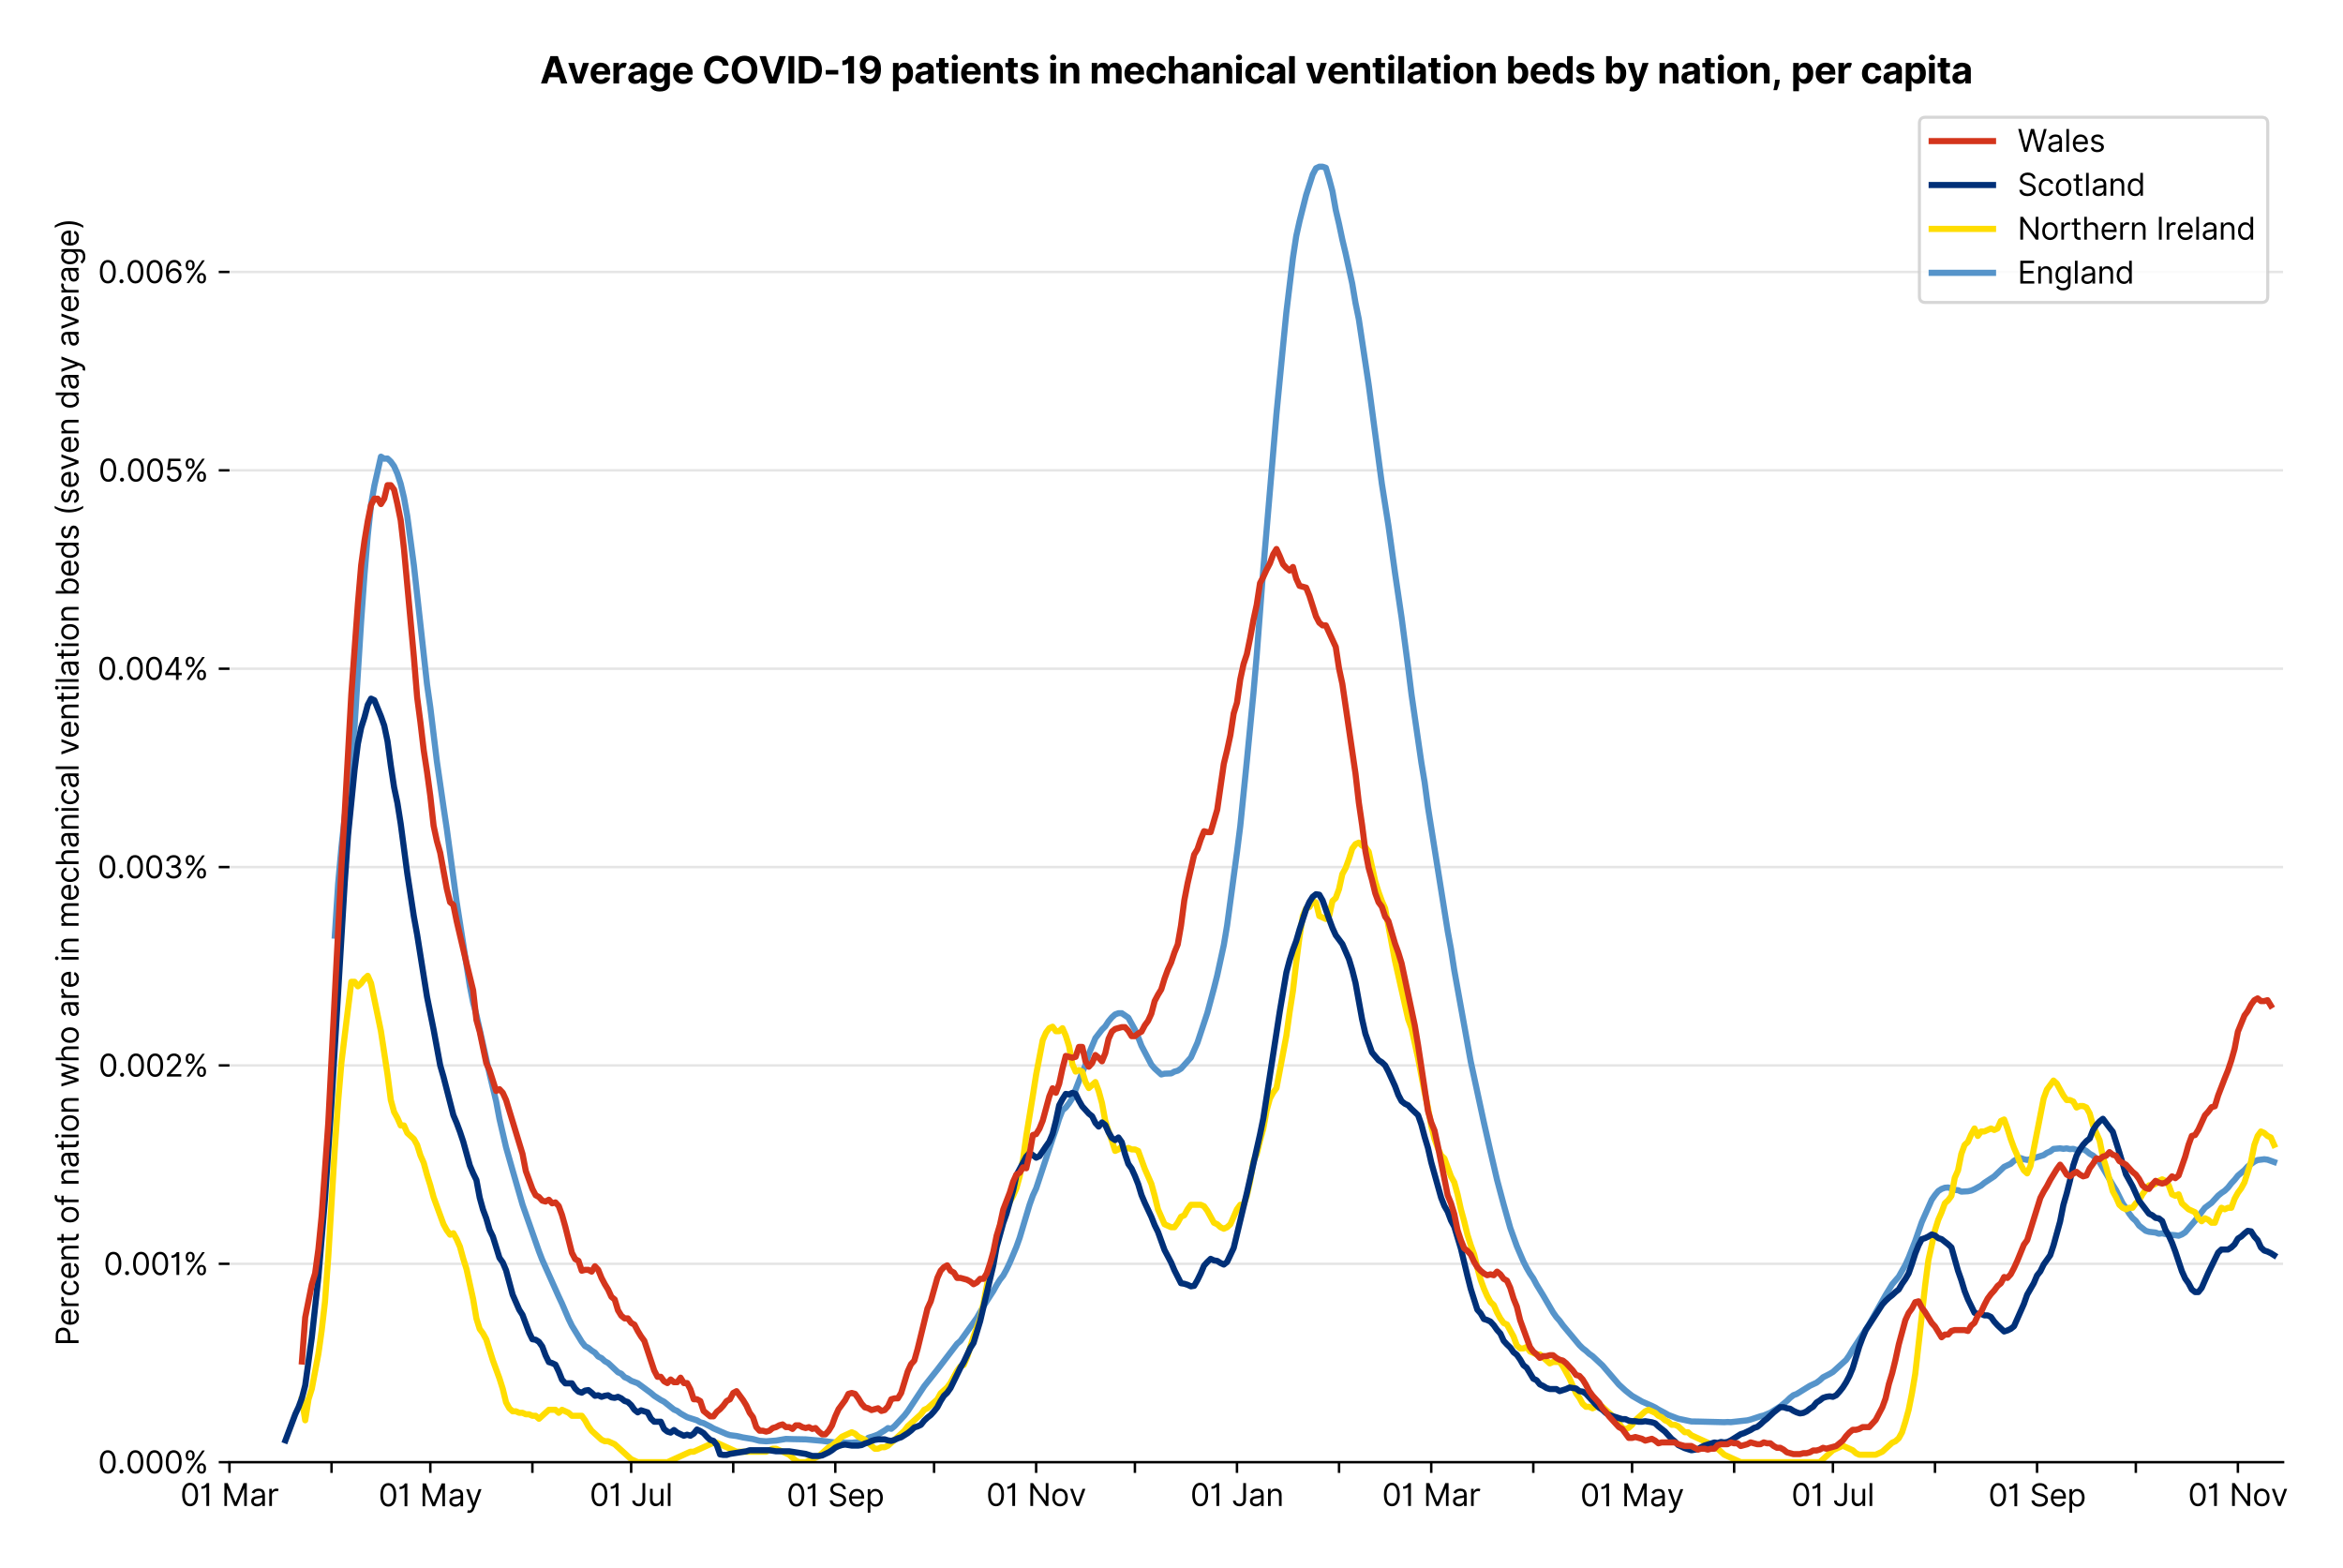 <?xml version="1.0" encoding="utf-8" standalone="no"?>
<!DOCTYPE svg PUBLIC "-//W3C//DTD SVG 1.1//EN"
  "http://www.w3.org/Graphics/SVG/1.1/DTD/svg11.dtd">
<svg version="1.1" viewBox="0 0 763.969 511.234" xmlns="http://www.w3.org/2000/svg" xmlns:xlink="http://www.w3.org/1999/xlink">
 <defs>
  <style type="text/css">*{stroke-linecap:butt;stroke-linejoin:round;}</style>
 </defs>
 <g id="figure_1">
  <g id="patch_1">
   <path d="M 0 511.234 
L 763.969 511.234 
L 763.969 0 
L 0 0 
z
" style="fill:#ffffff;"/>
  </g>
  <g id="axes_1">
   <g id="patch_2">
    <path d="M 74.825 476.745 
L 744.425 476.745 
L 744.425 33.225 
L 74.825 33.225 
z
" style="fill:#ffffff;"/>
   </g>
   <g id="matplotlib.axis_1">
    <g id="xtick_1">
     <g id="line2d_1">
      <defs>
       <path d="M 0 0 
L 0 3.5 
" id="md0c265376e" style="stroke:#000000;stroke-width:0.8;"/>
      </defs>
      <g>
       <use style="stroke:#000000;stroke-width:0.8;" x="74.825" xlink:href="#md0c265376e" y="476.745"/>
      </g>
     </g>
     <g id="text_1">
      <!-- 01 Mar -->
      <g transform="translate(58.788 491.018)scale(0.1 -0.1)">
       <defs>
        <path d="M 2000 -64 
Q 1230 -64 806 561 
Q 382 1186 382 2327 
Q 382 3459 809 4088 
Q 1236 4718 2000 4718 
Q 2764 4718 3191 4088 
Q 3618 3459 3618 2327 
Q 3618 1186 3194 561 
Q 2771 -64 2000 -64 
z
M 2000 436 
Q 2509 436 2791 927 
Q 3073 1418 3073 2327 
Q 3073 3234 2789 3730 
Q 2505 4227 2000 4227 
Q 1496 4227 1211 3730 
Q 927 3234 927 2327 
Q 927 1418 1210 927 
Q 1493 436 2000 436 
z
" id="Inter-Regular-30" transform="scale(0.016)"/>
        <path d="M 1973 4655 
L 1973 0 
L 1409 0 
L 1409 3836 
L 1373 3836 
Q 1341 3773 1209 3692 
Q 1077 3611 868 3551 
Q 659 3491 391 3491 
L 391 3964 
Q 661 3964 859 4061 
Q 1057 4159 1190 4291 
Q 1323 4423 1392 4529 
Q 1461 4636 1473 4655 
L 1973 4655 
z
" id="Inter-Regular-31" transform="scale(0.016)"/>
        <path id="Inter-Regular-20" transform="scale(0.016)"/>
        <path d="M 564 4655 
L 1236 4655 
L 2818 791 
L 2873 791 
L 4455 4655 
L 5127 4655 
L 5127 0 
L 4600 0 
L 4600 3536 
L 4555 3536 
L 3100 0 
L 2591 0 
L 1136 3536 
L 1091 3536 
L 1091 0 
L 564 0 
L 564 4655 
z
" id="Inter-Regular-4d" transform="scale(0.016)"/>
        <path d="M 1518 -82 
Q 1186 -82 916 44 
Q 646 170 486 410 
Q 327 650 327 991 
Q 327 1291 445 1478 
Q 564 1666 761 1773 
Q 959 1880 1199 1933 
Q 1439 1986 1682 2018 
Q 2000 2059 2199 2080 
Q 2398 2102 2490 2154 
Q 2582 2207 2582 2336 
L 2582 2355 
Q 2582 2691 2399 2877 
Q 2216 3064 1846 3064 
Q 1461 3064 1243 2895 
Q 1025 2727 936 2536 
L 427 2718 
Q 564 3036 792 3214 
Q 1021 3393 1292 3464 
Q 1564 3536 1827 3536 
Q 1996 3536 2215 3496 
Q 2434 3457 2640 3334 
Q 2846 3211 2982 2963 
Q 3118 2716 3118 2300 
L 3118 0 
L 2582 0 
L 2582 473 
L 2555 473 
Q 2500 359 2373 229 
Q 2246 100 2034 9 
Q 1823 -82 1518 -82 
z
M 1600 400 
Q 1918 400 2137 525 
Q 2357 650 2469 847 
Q 2582 1045 2582 1264 
L 2582 1755 
Q 2548 1714 2433 1681 
Q 2318 1648 2169 1624 
Q 2021 1600 1881 1583 
Q 1741 1566 1655 1555 
Q 1446 1527 1265 1467 
Q 1084 1407 974 1287 
Q 864 1168 864 964 
Q 864 684 1072 542 
Q 1280 400 1600 400 
z
" id="Inter-Regular-61" transform="scale(0.016)"/>
        <path d="M 491 0 
L 491 3491 
L 1009 3491 
L 1009 2964 
L 1046 2964 
Q 1139 3223 1389 3384 
Q 1639 3545 1955 3545 
Q 2100 3545 2209 3511 
Q 2318 3477 2400 3418 
L 2218 2964 
Q 2161 2993 2085 3010 
Q 2009 3027 1909 3027 
Q 1527 3027 1277 2794 
Q 1027 2561 1027 2209 
L 1027 0 
L 491 0 
z
" id="Inter-Regular-72" transform="scale(0.016)"/>
       </defs>
       <use xlink:href="#Inter-Regular-30"/>
       <use x="62.5" xlink:href="#Inter-Regular-31"/>
       <use x="106.676" xlink:href="#Inter-Regular-20"/>
       <use x="134.801" xlink:href="#Inter-Regular-4d"/>
       <use x="225.994" xlink:href="#Inter-Regular-61"/>
       <use x="282.386" xlink:href="#Inter-Regular-72"/>
      </g>
     </g>
    </g>
    <g id="xtick_2">
     <g id="line2d_2">
      <g>
       <use style="stroke:#000000;stroke-width:0.8;" x="108.105" xlink:href="#md0c265376e" y="476.745"/>
      </g>
     </g>
    </g>
    <g id="xtick_3">
     <g id="line2d_3">
      <g>
       <use style="stroke:#000000;stroke-width:0.8;" x="140.312" xlink:href="#md0c265376e" y="476.745"/>
      </g>
     </g>
     <g id="text_2">
      <!-- 01 May -->
      <g transform="translate(123.409 491.117)scale(0.1 -0.1)">
       <defs>
        <path d="M 818 -1355 
Q 682 -1355 575 -1333 
Q 468 -1311 427 -1291 
L 564 -818 
Q 857 -893 1053 -814 
Q 1250 -736 1391 -345 
L 1509 -18 
L 218 3491 
L 800 3491 
L 1764 709 
L 1800 709 
L 2764 3491 
L 3346 3491 
L 1846 -564 
Q 1550 -1355 818 -1355 
z
" id="Inter-Regular-79" transform="scale(0.016)"/>
       </defs>
       <use xlink:href="#Inter-Regular-30"/>
       <use x="62.5" xlink:href="#Inter-Regular-31"/>
       <use x="106.676" xlink:href="#Inter-Regular-20"/>
       <use x="134.801" xlink:href="#Inter-Regular-4d"/>
       <use x="225.994" xlink:href="#Inter-Regular-61"/>
       <use x="282.386" xlink:href="#Inter-Regular-79"/>
      </g>
     </g>
    </g>
    <g id="xtick_4">
     <g id="line2d_4">
      <g>
       <use style="stroke:#000000;stroke-width:0.8;" x="173.593" xlink:href="#md0c265376e" y="476.745"/>
      </g>
     </g>
    </g>
    <g id="xtick_5">
     <g id="line2d_5">
      <g>
       <use style="stroke:#000000;stroke-width:0.8;" x="205.8" xlink:href="#md0c265376e" y="476.745"/>
      </g>
     </g>
     <g id="text_3">
      <!-- 01 Jul -->
      <g transform="translate(192.256 491.018)scale(0.1 -0.1)">
       <defs>
        <path d="M 2346 4655 
L 2909 4655 
L 2909 1327 
Q 2909 657 2549 296 
Q 2189 -64 1582 -64 
Q 1200 -64 902 76 
Q 605 216 434 475 
Q 264 734 264 1091 
L 818 1091 
Q 818 795 1034 615 
Q 1250 436 1582 436 
Q 1948 436 2147 664 
Q 2346 893 2346 1327 
L 2346 4655 
z
" id="Inter-Regular-4a" transform="scale(0.016)"/>
        <path d="M 2691 1427 
L 2691 3491 
L 3227 3491 
L 3227 0 
L 2691 0 
L 2691 591 
L 2655 591 
Q 2532 325 2273 140 
Q 2014 -45 1618 -45 
Q 1127 -45 809 280 
Q 491 605 491 1273 
L 491 3491 
L 1027 3491 
L 1027 1309 
Q 1027 927 1242 700 
Q 1457 473 1791 473 
Q 1991 473 2199 575 
Q 2407 677 2549 888 
Q 2691 1100 2691 1427 
z
" id="Inter-Regular-75" transform="scale(0.016)"/>
        <path d="M 1027 4655 
L 1027 0 
L 491 0 
L 491 4655 
L 1027 4655 
z
" id="Inter-Regular-6c" transform="scale(0.016)"/>
       </defs>
       <use xlink:href="#Inter-Regular-30"/>
       <use x="62.5" xlink:href="#Inter-Regular-31"/>
       <use x="106.676" xlink:href="#Inter-Regular-20"/>
       <use x="134.801" xlink:href="#Inter-Regular-4a"/>
       <use x="189.063" xlink:href="#Inter-Regular-75"/>
       <use x="247.159" xlink:href="#Inter-Regular-6c"/>
      </g>
     </g>
    </g>
    <g id="xtick_6">
     <g id="line2d_6">
      <g>
       <use style="stroke:#000000;stroke-width:0.8;" x="239.08" xlink:href="#md0c265376e" y="476.745"/>
      </g>
     </g>
    </g>
    <g id="xtick_7">
     <g id="line2d_7">
      <g>
       <use style="stroke:#000000;stroke-width:0.8;" x="272.36" xlink:href="#md0c265376e" y="476.745"/>
      </g>
     </g>
     <g id="text_4">
      <!-- 01 Sep -->
      <g transform="translate(256.473 491.117)scale(0.1 -0.1)">
       <defs>
        <path d="M 3109 3491 
Q 3068 3836 2777 4027 
Q 2486 4218 2064 4218 
Q 1600 4218 1318 3999 
Q 1036 3780 1036 3445 
Q 1036 3195 1189 3042 
Q 1343 2889 1553 2803 
Q 1764 2718 1936 2673 
L 2409 2545 
Q 2591 2498 2815 2414 
Q 3039 2330 3244 2185 
Q 3450 2041 3584 1816 
Q 3718 1591 3718 1264 
Q 3718 886 3521 581 
Q 3325 277 2949 97 
Q 2573 -82 2036 -82 
Q 1286 -82 845 272 
Q 405 627 364 1200 
L 946 1200 
Q 968 936 1124 764 
Q 1280 593 1519 510 
Q 1759 427 2036 427 
Q 2359 427 2616 533 
Q 2873 639 3023 828 
Q 3173 1018 3173 1273 
Q 3173 1505 3043 1650 
Q 2914 1795 2702 1886 
Q 2491 1977 2246 2045 
L 1673 2209 
Q 1127 2366 809 2657 
Q 491 2948 491 3418 
Q 491 3809 703 4101 
Q 916 4393 1276 4555 
Q 1636 4718 2082 4718 
Q 2532 4718 2882 4558 
Q 3232 4398 3437 4120 
Q 3643 3843 3655 3491 
L 3109 3491 
z
" id="Inter-Regular-53" transform="scale(0.016)"/>
        <path d="M 1955 -73 
Q 1450 -73 1085 151 
Q 721 375 524 778 
Q 327 1182 327 1718 
Q 327 2255 524 2665 
Q 721 3075 1074 3305 
Q 1427 3536 1900 3536 
Q 2173 3536 2439 3445 
Q 2705 3355 2923 3151 
Q 3141 2948 3270 2614 
Q 3400 2280 3400 1791 
L 3400 1564 
L 866 1564 
Q 884 1005 1183 707 
Q 1482 409 1955 409 
Q 2271 409 2498 545 
Q 2725 682 2827 955 
L 3346 809 
Q 3223 414 2854 170 
Q 2486 -73 1955 -73 
z
M 866 2027 
L 2855 2027 
Q 2855 2470 2595 2762 
Q 2336 3055 1900 3055 
Q 1593 3055 1368 2911 
Q 1143 2768 1013 2533 
Q 884 2298 866 2027 
z
" id="Inter-Regular-65" transform="scale(0.016)"/>
        <path d="M 491 -1309 
L 491 3491 
L 1009 3491 
L 1009 2936 
L 1073 2936 
Q 1132 3027 1237 3169 
Q 1343 3311 1542 3423 
Q 1741 3536 2082 3536 
Q 2523 3536 2859 3315 
Q 3196 3095 3384 2690 
Q 3573 2286 3573 1736 
Q 3573 1182 3384 776 
Q 3196 370 2861 148 
Q 2527 -73 2091 -73 
Q 1755 -73 1552 39 
Q 1350 152 1241 296 
Q 1132 441 1073 536 
L 1027 536 
L 1027 -1309 
L 491 -1309 
z
M 1018 1745 
Q 1018 1152 1276 780 
Q 1534 409 2018 409 
Q 2355 409 2581 587 
Q 2807 766 2921 1069 
Q 3036 1373 3036 1745 
Q 3036 2114 2923 2410 
Q 2811 2707 2585 2881 
Q 2359 3055 2018 3055 
Q 1527 3055 1272 2693 
Q 1018 2332 1018 1745 
z
" id="Inter-Regular-70" transform="scale(0.016)"/>
       </defs>
       <use xlink:href="#Inter-Regular-30"/>
       <use x="62.5" xlink:href="#Inter-Regular-31"/>
       <use x="106.676" xlink:href="#Inter-Regular-20"/>
       <use x="134.801" xlink:href="#Inter-Regular-53"/>
       <use x="198.58" xlink:href="#Inter-Regular-65"/>
       <use x="256.818" xlink:href="#Inter-Regular-70"/>
      </g>
     </g>
    </g>
    <g id="xtick_8">
     <g id="line2d_8">
      <g>
       <use style="stroke:#000000;stroke-width:0.8;" x="304.567" xlink:href="#md0c265376e" y="476.745"/>
      </g>
     </g>
    </g>
    <g id="xtick_9">
     <g id="line2d_9">
      <g>
       <use style="stroke:#000000;stroke-width:0.8;" x="337.848" xlink:href="#md0c265376e" y="476.745"/>
      </g>
     </g>
     <g id="text_5">
      <!-- 01 Nov -->
      <g transform="translate(321.577 491.018)scale(0.1 -0.1)">
       <defs>
        <path d="M 4255 4655 
L 4255 0 
L 3709 0 
L 1173 3655 
L 1127 3655 
L 1127 0 
L 564 0 
L 564 4655 
L 1109 4655 
L 3655 991 
L 3700 991 
L 3700 4655 
L 4255 4655 
z
" id="Inter-Regular-4e" transform="scale(0.016)"/>
        <path d="M 1909 -73 
Q 1436 -73 1080 152 
Q 725 377 526 781 
Q 327 1186 327 1727 
Q 327 2273 526 2679 
Q 725 3086 1080 3311 
Q 1436 3536 1909 3536 
Q 2382 3536 2737 3311 
Q 3093 3086 3292 2679 
Q 3491 2273 3491 1727 
Q 3491 1186 3292 781 
Q 3093 377 2737 152 
Q 2382 -73 1909 -73 
z
M 1909 409 
Q 2268 409 2500 593 
Q 2732 777 2843 1077 
Q 2955 1377 2955 1727 
Q 2955 2077 2843 2379 
Q 2732 2682 2500 2868 
Q 2268 3055 1909 3055 
Q 1550 3055 1318 2868 
Q 1086 2682 975 2379 
Q 864 2077 864 1727 
Q 864 1377 975 1077 
Q 1086 777 1318 593 
Q 1550 409 1909 409 
z
" id="Inter-Regular-6f" transform="scale(0.016)"/>
        <path d="M 3346 3491 
L 2055 0 
L 1509 0 
L 218 3491 
L 800 3491 
L 1764 709 
L 1800 709 
L 2764 3491 
L 3346 3491 
z
" id="Inter-Regular-76" transform="scale(0.016)"/>
       </defs>
       <use xlink:href="#Inter-Regular-30"/>
       <use x="62.5" xlink:href="#Inter-Regular-31"/>
       <use x="106.676" xlink:href="#Inter-Regular-20"/>
       <use x="134.801" xlink:href="#Inter-Regular-4e"/>
       <use x="210.085" xlink:href="#Inter-Regular-6f"/>
       <use x="269.744" xlink:href="#Inter-Regular-76"/>
      </g>
     </g>
    </g>
    <g id="xtick_10">
     <g id="line2d_10">
      <g>
       <use style="stroke:#000000;stroke-width:0.8;" x="370.055" xlink:href="#md0c265376e" y="476.745"/>
      </g>
     </g>
    </g>
    <g id="xtick_11">
     <g id="line2d_11">
      <g>
       <use style="stroke:#000000;stroke-width:0.8;" x="403.335" xlink:href="#md0c265376e" y="476.745"/>
      </g>
     </g>
     <g id="text_6">
      <!-- 01 Jan -->
      <g transform="translate(388.136 491.018)scale(0.1 -0.1)">
       <defs>
        <path d="M 1027 2100 
L 1027 0 
L 491 0 
L 491 3491 
L 1009 3491 
L 1009 2945 
L 1055 2945 
Q 1177 3211 1427 3373 
Q 1677 3536 2073 3536 
Q 2602 3536 2928 3211 
Q 3255 2886 3255 2218 
L 3255 0 
L 2718 0 
L 2718 2182 
Q 2718 2593 2504 2824 
Q 2291 3055 1918 3055 
Q 1534 3055 1280 2806 
Q 1027 2557 1027 2100 
z
" id="Inter-Regular-6e" transform="scale(0.016)"/>
       </defs>
       <use xlink:href="#Inter-Regular-30"/>
       <use x="62.5" xlink:href="#Inter-Regular-31"/>
       <use x="106.676" xlink:href="#Inter-Regular-20"/>
       <use x="134.801" xlink:href="#Inter-Regular-4a"/>
       <use x="189.063" xlink:href="#Inter-Regular-61"/>
       <use x="245.455" xlink:href="#Inter-Regular-6e"/>
      </g>
     </g>
    </g>
    <g id="xtick_12">
     <g id="line2d_12">
      <g>
       <use style="stroke:#000000;stroke-width:0.8;" x="436.616" xlink:href="#md0c265376e" y="476.745"/>
      </g>
     </g>
    </g>
    <g id="xtick_13">
     <g id="line2d_13">
      <g>
       <use style="stroke:#000000;stroke-width:0.8;" x="466.675" xlink:href="#md0c265376e" y="476.745"/>
      </g>
     </g>
     <g id="text_7">
      <!-- 01 Mar -->
      <g transform="translate(450.639 491.018)scale(0.1 -0.1)">
       <use xlink:href="#Inter-Regular-30"/>
       <use x="62.5" xlink:href="#Inter-Regular-31"/>
       <use x="106.676" xlink:href="#Inter-Regular-20"/>
       <use x="134.801" xlink:href="#Inter-Regular-4d"/>
       <use x="225.994" xlink:href="#Inter-Regular-61"/>
       <use x="282.386" xlink:href="#Inter-Regular-72"/>
      </g>
     </g>
    </g>
    <g id="xtick_14">
     <g id="line2d_14">
      <g>
       <use style="stroke:#000000;stroke-width:0.8;" x="499.956" xlink:href="#md0c265376e" y="476.745"/>
      </g>
     </g>
    </g>
    <g id="xtick_15">
     <g id="line2d_15">
      <g>
       <use style="stroke:#000000;stroke-width:0.8;" x="532.163" xlink:href="#md0c265376e" y="476.745"/>
      </g>
     </g>
     <g id="text_8">
      <!-- 01 May -->
      <g transform="translate(515.259 491.117)scale(0.1 -0.1)">
       <use xlink:href="#Inter-Regular-30"/>
       <use x="62.5" xlink:href="#Inter-Regular-31"/>
       <use x="106.676" xlink:href="#Inter-Regular-20"/>
       <use x="134.801" xlink:href="#Inter-Regular-4d"/>
       <use x="225.994" xlink:href="#Inter-Regular-61"/>
       <use x="282.386" xlink:href="#Inter-Regular-79"/>
      </g>
     </g>
    </g>
    <g id="xtick_16">
     <g id="line2d_16">
      <g>
       <use style="stroke:#000000;stroke-width:0.8;" x="565.443" xlink:href="#md0c265376e" y="476.745"/>
      </g>
     </g>
    </g>
    <g id="xtick_17">
     <g id="line2d_17">
      <g>
       <use style="stroke:#000000;stroke-width:0.8;" x="597.65" xlink:href="#md0c265376e" y="476.745"/>
      </g>
     </g>
     <g id="text_9">
      <!-- 01 Jul -->
      <g transform="translate(584.106 491.018)scale(0.1 -0.1)">
       <use xlink:href="#Inter-Regular-30"/>
       <use x="62.5" xlink:href="#Inter-Regular-31"/>
       <use x="106.676" xlink:href="#Inter-Regular-20"/>
       <use x="134.801" xlink:href="#Inter-Regular-4a"/>
       <use x="189.063" xlink:href="#Inter-Regular-75"/>
       <use x="247.159" xlink:href="#Inter-Regular-6c"/>
      </g>
     </g>
    </g>
    <g id="xtick_18">
     <g id="line2d_18">
      <g>
       <use style="stroke:#000000;stroke-width:0.8;" x="630.93" xlink:href="#md0c265376e" y="476.745"/>
      </g>
     </g>
    </g>
    <g id="xtick_19">
     <g id="line2d_19">
      <g>
       <use style="stroke:#000000;stroke-width:0.8;" x="664.211" xlink:href="#md0c265376e" y="476.745"/>
      </g>
     </g>
     <g id="text_10">
      <!-- 01 Sep -->
      <g transform="translate(648.323 491.117)scale(0.1 -0.1)">
       <use xlink:href="#Inter-Regular-30"/>
       <use x="62.5" xlink:href="#Inter-Regular-31"/>
       <use x="106.676" xlink:href="#Inter-Regular-20"/>
       <use x="134.801" xlink:href="#Inter-Regular-53"/>
       <use x="198.58" xlink:href="#Inter-Regular-65"/>
       <use x="256.818" xlink:href="#Inter-Regular-70"/>
      </g>
     </g>
    </g>
    <g id="xtick_20">
     <g id="line2d_20">
      <g>
       <use style="stroke:#000000;stroke-width:0.8;" x="696.418" xlink:href="#md0c265376e" y="476.745"/>
      </g>
     </g>
    </g>
    <g id="xtick_21">
     <g id="line2d_21">
      <g>
       <use style="stroke:#000000;stroke-width:0.8;" x="729.698" xlink:href="#md0c265376e" y="476.745"/>
      </g>
     </g>
     <g id="text_11">
      <!-- 01 Nov -->
      <g transform="translate(713.427 491.018)scale(0.1 -0.1)">
       <use xlink:href="#Inter-Regular-30"/>
       <use x="62.5" xlink:href="#Inter-Regular-31"/>
       <use x="106.676" xlink:href="#Inter-Regular-20"/>
       <use x="134.801" xlink:href="#Inter-Regular-4e"/>
       <use x="210.085" xlink:href="#Inter-Regular-6f"/>
       <use x="269.744" xlink:href="#Inter-Regular-76"/>
      </g>
     </g>
    </g>
   </g>
   <g id="matplotlib.axis_2">
    <g id="ytick_1">
     <g id="line2d_22">
      <path clip-path="url(#pfaa5846231)" d="M 74.825 476.745 
L 744.425 476.745 
" style="fill:none;stroke:#e5e5e5;stroke-linecap:square;stroke-width:0.8;"/>
     </g>
     <g id="line2d_23">
      <defs>
       <path d="M 0 0 
L -3.5 0 
" id="ma36c08bb61" style="stroke:#000000;stroke-width:0.8;"/>
      </defs>
      <g>
       <use style="stroke:#000000;stroke-width:0.8;" x="74.825" xlink:href="#ma36c08bb61" y="476.745"/>
      </g>
     </g>
     <g id="text_12">
      <!-- 0.000% -->
      <g transform="translate(31.944 480.382)scale(0.1 -0.1)">
       <defs>
        <path d="M 882 -36 
Q 714 -36 593 84 
Q 473 205 473 373 
Q 473 541 593 661 
Q 714 782 882 782 
Q 1050 782 1170 661 
Q 1291 541 1291 373 
Q 1291 205 1170 84 
Q 1050 -36 882 -36 
z
" id="Inter-Regular-2e" transform="scale(0.016)"/>
        <path d="M 2855 873 
L 2855 1118 
Q 2855 1373 2960 1585 
Q 3066 1798 3269 1926 
Q 3473 2055 3764 2055 
Q 4059 2055 4259 1926 
Q 4459 1798 4561 1585 
Q 4664 1373 4664 1118 
L 4664 873 
Q 4664 618 4560 405 
Q 4457 193 4256 64 
Q 4055 -64 3764 -64 
Q 3468 -64 3266 64 
Q 3064 193 2959 405 
Q 2855 618 2855 873 
z
M 536 3536 
L 536 3782 
Q 536 4036 642 4248 
Q 748 4461 951 4589 
Q 1155 4718 1446 4718 
Q 1741 4718 1941 4589 
Q 2141 4461 2243 4248 
Q 2346 4036 2346 3782 
L 2346 3536 
Q 2346 3282 2242 3069 
Q 2139 2857 1937 2728 
Q 1736 2600 1446 2600 
Q 1150 2600 948 2728 
Q 746 2857 641 3069 
Q 536 3282 536 3536 
z
M 709 0 
L 3909 4655 
L 4427 4655 
L 1227 0 
L 709 0 
z
M 3318 1118 
L 3318 873 
Q 3318 661 3418 494 
Q 3518 327 3764 327 
Q 4002 327 4101 494 
Q 4200 661 4200 873 
L 4200 1118 
Q 4200 1330 4104 1497 
Q 4009 1664 3764 1664 
Q 3525 1664 3421 1497 
Q 3318 1330 3318 1118 
z
M 1000 3782 
L 1000 3536 
Q 1000 3325 1100 3158 
Q 1200 2991 1446 2991 
Q 1684 2991 1783 3158 
Q 1882 3325 1882 3536 
L 1882 3782 
Q 1882 3993 1786 4160 
Q 1691 4327 1446 4327 
Q 1207 4327 1103 4160 
Q 1000 3993 1000 3782 
z
" id="Inter-Regular-25" transform="scale(0.016)"/>
       </defs>
       <use xlink:href="#Inter-Regular-30"/>
       <use x="62.5" xlink:href="#Inter-Regular-2e"/>
       <use x="90.057" xlink:href="#Inter-Regular-30"/>
       <use x="152.557" xlink:href="#Inter-Regular-30"/>
       <use x="215.057" xlink:href="#Inter-Regular-30"/>
       <use x="277.557" xlink:href="#Inter-Regular-25"/>
      </g>
     </g>
    </g>
    <g id="ytick_2">
     <g id="line2d_24">
      <path clip-path="url(#pfaa5846231)" d="M 74.825 412.067 
L 744.425 412.067 
" style="fill:none;stroke:#e5e5e5;stroke-linecap:square;stroke-width:0.8;"/>
     </g>
     <g id="line2d_25">
      <g>
       <use style="stroke:#000000;stroke-width:0.8;" x="74.825" xlink:href="#ma36c08bb61" y="412.067"/>
      </g>
     </g>
     <g id="text_13">
      <!-- 0.001% -->
      <g transform="translate(33.777 415.704)scale(0.1 -0.1)">
       <use xlink:href="#Inter-Regular-30"/>
       <use x="62.5" xlink:href="#Inter-Regular-2e"/>
       <use x="90.057" xlink:href="#Inter-Regular-30"/>
       <use x="152.557" xlink:href="#Inter-Regular-30"/>
       <use x="215.057" xlink:href="#Inter-Regular-31"/>
       <use x="259.233" xlink:href="#Inter-Regular-25"/>
      </g>
     </g>
    </g>
    <g id="ytick_3">
     <g id="line2d_26">
      <path clip-path="url(#pfaa5846231)" d="M 74.825 347.389 
L 744.425 347.389 
" style="fill:none;stroke:#e5e5e5;stroke-linecap:square;stroke-width:0.8;"/>
     </g>
     <g id="line2d_27">
      <g>
       <use style="stroke:#000000;stroke-width:0.8;" x="74.825" xlink:href="#ma36c08bb61" y="347.389"/>
      </g>
     </g>
     <g id="text_14">
      <!-- 0.002% -->
      <g transform="translate(32.142 351.026)scale(0.1 -0.1)">
       <defs>
        <path d="M 482 0 
L 482 409 
L 2018 2091 
Q 2289 2386 2464 2605 
Q 2639 2825 2724 3019 
Q 2809 3214 2809 3427 
Q 2809 3795 2553 4011 
Q 2298 4227 1918 4227 
Q 1514 4227 1275 3985 
Q 1036 3743 1036 3345 
L 500 3345 
Q 500 3755 688 4064 
Q 877 4373 1203 4545 
Q 1530 4718 1936 4718 
Q 2346 4718 2661 4545 
Q 2977 4373 3156 4079 
Q 3336 3786 3336 3427 
Q 3336 3170 3244 2926 
Q 3152 2682 2926 2383 
Q 2700 2084 2300 1655 
L 1255 536 
L 1255 500 
L 3418 500 
L 3418 0 
L 482 0 
z
" id="Inter-Regular-32" transform="scale(0.016)"/>
       </defs>
       <use xlink:href="#Inter-Regular-30"/>
       <use x="62.5" xlink:href="#Inter-Regular-2e"/>
       <use x="90.057" xlink:href="#Inter-Regular-30"/>
       <use x="152.557" xlink:href="#Inter-Regular-30"/>
       <use x="215.057" xlink:href="#Inter-Regular-32"/>
       <use x="275.568" xlink:href="#Inter-Regular-25"/>
      </g>
     </g>
    </g>
    <g id="ytick_4">
     <g id="line2d_28">
      <path clip-path="url(#pfaa5846231)" d="M 74.825 282.711 
L 744.425 282.711 
" style="fill:none;stroke:#e5e5e5;stroke-linecap:square;stroke-width:0.8;"/>
     </g>
     <g id="line2d_29">
      <g>
       <use style="stroke:#000000;stroke-width:0.8;" x="74.825" xlink:href="#ma36c08bb61" y="282.711"/>
      </g>
     </g>
     <g id="text_15">
      <!-- 0.003% -->
      <g transform="translate(31.83 286.348)scale(0.1 -0.1)">
       <defs>
        <path d="M 2055 -64 
Q 1605 -64 1253 90 
Q 902 245 696 521 
Q 491 798 473 1164 
L 1046 1164 
Q 1071 827 1356 631 
Q 1641 436 2046 436 
Q 2493 436 2783 664 
Q 3073 893 3073 1264 
Q 3073 1650 2787 1893 
Q 2502 2136 1973 2136 
L 1600 2136 
L 1600 2636 
L 1973 2636 
Q 2386 2636 2647 2856 
Q 2909 3077 2909 3445 
Q 2909 3798 2679 4012 
Q 2450 4227 2064 4227 
Q 1823 4227 1610 4139 
Q 1398 4052 1264 3887 
Q 1130 3723 1118 3491 
L 573 3491 
Q 586 3857 793 4133 
Q 1000 4409 1335 4563 
Q 1671 4718 2073 4718 
Q 2505 4718 2814 4544 
Q 3123 4370 3289 4086 
Q 3455 3802 3455 3473 
Q 3455 3080 3249 2802 
Q 3043 2525 2691 2418 
L 2691 2382 
Q 3132 2309 3379 2008 
Q 3627 1707 3627 1264 
Q 3627 884 3421 583 
Q 3216 282 2861 109 
Q 2507 -64 2055 -64 
z
" id="Inter-Regular-33" transform="scale(0.016)"/>
       </defs>
       <use xlink:href="#Inter-Regular-30"/>
       <use x="62.5" xlink:href="#Inter-Regular-2e"/>
       <use x="90.057" xlink:href="#Inter-Regular-30"/>
       <use x="152.557" xlink:href="#Inter-Regular-30"/>
       <use x="215.057" xlink:href="#Inter-Regular-33"/>
       <use x="278.693" xlink:href="#Inter-Regular-25"/>
      </g>
     </g>
    </g>
    <g id="ytick_5">
     <g id="line2d_30">
      <path clip-path="url(#pfaa5846231)" d="M 74.825 218.033 
L 744.425 218.033 
" style="fill:none;stroke:#e5e5e5;stroke-linecap:square;stroke-width:0.8;"/>
     </g>
     <g id="line2d_31">
      <g>
       <use style="stroke:#000000;stroke-width:0.8;" x="74.825" xlink:href="#ma36c08bb61" y="218.033"/>
      </g>
     </g>
     <g id="text_16">
      <!-- 0.004% -->
      <g transform="translate(31.773 221.67)scale(0.1 -0.1)">
       <defs>
        <path d="M 373 955 
L 373 1418 
L 2418 4655 
L 3100 4655 
L 3100 1455 
L 3736 1455 
L 3736 955 
L 3100 955 
L 3100 0 
L 2564 0 
L 2564 955 
L 373 955 
z
M 2564 1455 
L 2564 3936 
L 2527 3936 
L 982 1491 
L 982 1455 
L 2564 1455 
z
" id="Inter-Regular-34" transform="scale(0.016)"/>
       </defs>
       <use xlink:href="#Inter-Regular-30"/>
       <use x="62.5" xlink:href="#Inter-Regular-2e"/>
       <use x="90.057" xlink:href="#Inter-Regular-30"/>
       <use x="152.557" xlink:href="#Inter-Regular-30"/>
       <use x="215.057" xlink:href="#Inter-Regular-34"/>
       <use x="279.261" xlink:href="#Inter-Regular-25"/>
      </g>
     </g>
    </g>
    <g id="ytick_6">
     <g id="line2d_32">
      <path clip-path="url(#pfaa5846231)" d="M 74.825 153.355 
L 744.425 153.355 
" style="fill:none;stroke:#e5e5e5;stroke-linecap:square;stroke-width:0.8;"/>
     </g>
     <g id="line2d_33">
      <g>
       <use style="stroke:#000000;stroke-width:0.8;" x="74.825" xlink:href="#ma36c08bb61" y="153.355"/>
      </g>
     </g>
     <g id="text_17">
      <!-- 0.005% -->
      <g transform="translate(32.114 156.992)scale(0.1 -0.1)">
       <defs>
        <path d="M 1936 -64 
Q 1536 -64 1216 95 
Q 896 255 702 532 
Q 509 809 491 1164 
L 1036 1164 
Q 1068 848 1324 642 
Q 1580 436 1936 436 
Q 2223 436 2447 570 
Q 2671 705 2799 940 
Q 2927 1175 2927 1473 
Q 2927 1777 2794 2017 
Q 2661 2257 2429 2395 
Q 2198 2534 1900 2536 
Q 1686 2539 1461 2472 
Q 1236 2405 1091 2300 
L 564 2364 
L 846 4655 
L 3264 4655 
L 3264 4155 
L 1318 4155 
L 1155 2782 
L 1182 2782 
Q 1325 2895 1541 2970 
Q 1757 3045 1991 3045 
Q 2418 3045 2753 2842 
Q 3089 2639 3281 2286 
Q 3473 1934 3473 1482 
Q 3473 1036 3274 687 
Q 3075 339 2727 137 
Q 2380 -64 1936 -64 
z
" id="Inter-Regular-35" transform="scale(0.016)"/>
       </defs>
       <use xlink:href="#Inter-Regular-30"/>
       <use x="62.5" xlink:href="#Inter-Regular-2e"/>
       <use x="90.057" xlink:href="#Inter-Regular-30"/>
       <use x="152.557" xlink:href="#Inter-Regular-30"/>
       <use x="215.057" xlink:href="#Inter-Regular-35"/>
       <use x="275.852" xlink:href="#Inter-Regular-25"/>
      </g>
     </g>
    </g>
    <g id="ytick_7">
     <g id="line2d_34">
      <path clip-path="url(#pfaa5846231)" d="M 74.825 88.677 
L 744.425 88.677 
" style="fill:none;stroke:#e5e5e5;stroke-linecap:square;stroke-width:0.8;"/>
     </g>
     <g id="line2d_35">
      <g>
       <use style="stroke:#000000;stroke-width:0.8;" x="74.825" xlink:href="#ma36c08bb61" y="88.677"/>
      </g>
     </g>
     <g id="text_18">
      <!-- 0.006% -->
      <g transform="translate(31.958 92.314)scale(0.1 -0.1)">
       <defs>
        <path d="M 2027 -64 
Q 1741 -59 1454 45 
Q 1168 150 932 399 
Q 696 648 552 1074 
Q 409 1500 409 2145 
Q 409 3386 861 4056 
Q 1314 4727 2100 4727 
Q 2686 4727 3073 4384 
Q 3461 4041 3546 3491 
L 2991 3491 
Q 2914 3811 2691 4019 
Q 2468 4227 2100 4227 
Q 1559 4227 1249 3755 
Q 939 3284 936 2427 
L 973 2427 
Q 1164 2716 1461 2880 
Q 1759 3045 2118 3045 
Q 2518 3045 2850 2846 
Q 3182 2648 3382 2299 
Q 3582 1950 3582 1500 
Q 3582 1068 3389 710 
Q 3196 352 2847 142 
Q 2498 -68 2027 -64 
z
M 2027 436 
Q 2314 436 2542 579 
Q 2771 723 2903 964 
Q 3036 1205 3036 1500 
Q 3036 1789 2908 2026 
Q 2780 2264 2556 2404 
Q 2332 2545 2046 2545 
Q 1757 2545 1525 2397 
Q 1293 2250 1157 2010 
Q 1021 1770 1018 1491 
Q 1018 1214 1149 973 
Q 1280 732 1508 584 
Q 1736 436 2027 436 
z
" id="Inter-Regular-36" transform="scale(0.016)"/>
       </defs>
       <use xlink:href="#Inter-Regular-30"/>
       <use x="62.5" xlink:href="#Inter-Regular-2e"/>
       <use x="90.057" xlink:href="#Inter-Regular-30"/>
       <use x="152.557" xlink:href="#Inter-Regular-30"/>
       <use x="215.057" xlink:href="#Inter-Regular-36"/>
       <use x="277.415" xlink:href="#Inter-Regular-25"/>
      </g>
     </g>
    </g>
    <g id="text_19">
     <!-- Percent of nation who are in mechanical ventilation beds (seven day average) -->
     <g transform="translate(25.614 438.816)rotate(-90)scale(0.1 -0.1)">
      <defs>
       <path d="M 564 0 
L 564 4655 
L 2136 4655 
Q 2684 4655 3033 4458 
Q 3382 4261 3550 3927 
Q 3718 3593 3718 3182 
Q 3718 2770 3551 2434 
Q 3384 2098 3036 1899 
Q 2689 1700 2146 1700 
L 1127 1700 
L 1127 0 
L 564 0 
z
M 1127 2200 
L 2127 2200 
Q 2689 2200 2926 2482 
Q 3164 2764 3164 3182 
Q 3164 3602 2925 3878 
Q 2686 4155 2118 4155 
L 1127 4155 
L 1127 2200 
z
" id="Inter-Regular-50" transform="scale(0.016)"/>
       <path d="M 1909 -73 
Q 1418 -73 1063 159 
Q 709 391 518 798 
Q 327 1205 327 1727 
Q 327 2259 524 2667 
Q 721 3075 1074 3305 
Q 1427 3536 1900 3536 
Q 2268 3536 2563 3400 
Q 2859 3264 3047 3018 
Q 3236 2773 3282 2445 
L 2746 2445 
Q 2684 2684 2474 2869 
Q 2264 3055 1909 3055 
Q 1439 3055 1151 2697 
Q 864 2339 864 1745 
Q 864 1139 1148 774 
Q 1432 409 1909 409 
Q 2223 409 2447 570 
Q 2671 732 2746 1018 
L 3282 1018 
Q 3236 709 3058 462 
Q 2880 216 2588 71 
Q 2296 -73 1909 -73 
z
" id="Inter-Regular-63" transform="scale(0.016)"/>
       <path d="M 2009 3491 
L 2009 3036 
L 1264 3036 
L 1264 1000 
Q 1264 773 1331 660 
Q 1398 548 1503 510 
Q 1609 473 1727 473 
Q 1816 473 1873 483 
Q 1930 493 1964 500 
L 2073 18 
Q 2018 -2 1920 -23 
Q 1823 -45 1673 -45 
Q 1446 -45 1228 52 
Q 1011 150 869 350 
Q 727 550 727 855 
L 727 3036 
L 200 3036 
L 200 3491 
L 727 3491 
L 727 4327 
L 1264 4327 
L 1264 3491 
L 2009 3491 
z
" id="Inter-Regular-74" transform="scale(0.016)"/>
       <path d="M 2046 3491 
L 2046 3036 
L 1264 3036 
L 1264 0 
L 727 0 
L 727 3036 
L 164 3036 
L 164 3491 
L 727 3491 
L 727 3973 
Q 727 4273 868 4473 
Q 1009 4673 1234 4773 
Q 1459 4873 1709 4873 
Q 1907 4873 2032 4841 
Q 2157 4809 2218 4782 
L 2064 4318 
Q 2023 4332 1951 4352 
Q 1880 4373 1764 4373 
Q 1498 4373 1381 4239 
Q 1264 4105 1264 3845 
L 1264 3491 
L 2046 3491 
z
" id="Inter-Regular-66" transform="scale(0.016)"/>
       <path d="M 491 0 
L 491 3491 
L 1027 3491 
L 1027 0 
L 491 0 
z
M 764 4073 
Q 607 4073 494 4179 
Q 382 4286 382 4436 
Q 382 4586 494 4693 
Q 607 4800 764 4800 
Q 921 4800 1033 4693 
Q 1146 4586 1146 4436 
Q 1146 4286 1033 4179 
Q 921 4073 764 4073 
z
" id="Inter-Regular-69" transform="scale(0.016)"/>
       <path d="M 1282 0 
L 218 3491 
L 782 3491 
L 1536 818 
L 1573 818 
L 2318 3491 
L 2891 3491 
L 3627 827 
L 3664 827 
L 4418 3491 
L 4982 3491 
L 3918 0 
L 3391 0 
L 2627 2682 
L 2573 2682 
L 1809 0 
L 1282 0 
z
" id="Inter-Regular-77" transform="scale(0.016)"/>
       <path d="M 1027 2100 
L 1027 0 
L 491 0 
L 491 4655 
L 1027 4655 
L 1027 2945 
L 1073 2945 
Q 1196 3216 1442 3376 
Q 1689 3536 2100 3536 
Q 2636 3536 2963 3213 
Q 3291 2891 3291 2218 
L 3291 0 
L 2755 0 
L 2755 2182 
Q 2755 2598 2540 2826 
Q 2325 3055 1946 3055 
Q 1548 3055 1287 2806 
Q 1027 2557 1027 2100 
z
" id="Inter-Regular-68" transform="scale(0.016)"/>
       <path d="M 491 0 
L 491 3491 
L 1009 3491 
L 1009 2945 
L 1055 2945 
Q 1164 3225 1407 3380 
Q 1650 3536 1991 3536 
Q 2336 3536 2567 3380 
Q 2798 3225 2927 2945 
L 2964 2945 
Q 3098 3216 3366 3376 
Q 3634 3536 4009 3536 
Q 4477 3536 4775 3244 
Q 5073 2952 5073 2336 
L 5073 0 
L 4536 0 
L 4536 2336 
Q 4536 2723 4325 2889 
Q 4114 3055 3827 3055 
Q 3459 3055 3257 2833 
Q 3055 2611 3055 2273 
L 3055 0 
L 2509 0 
L 2509 2391 
Q 2509 2689 2316 2872 
Q 2123 3055 1818 3055 
Q 1609 3055 1428 2943 
Q 1248 2832 1137 2635 
Q 1027 2439 1027 2182 
L 1027 0 
L 491 0 
z
" id="Inter-Regular-6d" transform="scale(0.016)"/>
       <path d="M 564 0 
L 564 4655 
L 1100 4655 
L 1100 2936 
L 1146 2936 
Q 1205 3027 1310 3169 
Q 1416 3311 1615 3423 
Q 1814 3536 2155 3536 
Q 2596 3536 2932 3315 
Q 3268 3095 3457 2690 
Q 3646 2286 3646 1736 
Q 3646 1182 3457 776 
Q 3268 370 2934 148 
Q 2600 -73 2164 -73 
Q 1827 -73 1625 39 
Q 1423 152 1314 296 
Q 1205 441 1146 536 
L 1082 536 
L 1082 0 
L 564 0 
z
M 1091 1745 
Q 1091 1152 1349 780 
Q 1607 409 2091 409 
Q 2427 409 2653 587 
Q 2880 766 2994 1069 
Q 3109 1373 3109 1745 
Q 3109 2114 2996 2410 
Q 2884 2707 2658 2881 
Q 2432 3055 2091 3055 
Q 1600 3055 1345 2693 
Q 1091 2332 1091 1745 
z
" id="Inter-Regular-62" transform="scale(0.016)"/>
       <path d="M 1809 -73 
Q 1373 -73 1039 148 
Q 705 370 516 776 
Q 327 1182 327 1736 
Q 327 2286 516 2690 
Q 705 3095 1041 3315 
Q 1377 3536 1818 3536 
Q 2159 3536 2358 3423 
Q 2557 3311 2662 3169 
Q 2768 3027 2827 2936 
L 2873 2936 
L 2873 4655 
L 3409 4655 
L 3409 0 
L 2891 0 
L 2891 536 
L 2827 536 
Q 2768 441 2659 296 
Q 2550 152 2348 39 
Q 2146 -73 1809 -73 
z
M 1882 409 
Q 2366 409 2624 780 
Q 2882 1152 2882 1745 
Q 2882 2332 2627 2693 
Q 2373 3055 1882 3055 
Q 1541 3055 1315 2881 
Q 1089 2707 976 2410 
Q 864 2114 864 1745 
Q 864 1373 978 1069 
Q 1093 766 1319 587 
Q 1546 409 1882 409 
z
" id="Inter-Regular-64" transform="scale(0.016)"/>
       <path d="M 2964 2709 
L 2482 2573 
Q 2411 2755 2245 2914 
Q 2080 3073 1727 3073 
Q 1407 3073 1194 2926 
Q 982 2780 982 2555 
Q 982 2355 1127 2239 
Q 1273 2123 1582 2045 
L 2100 1918 
Q 3027 1691 3027 973 
Q 3027 673 2855 436 
Q 2684 200 2377 63 
Q 2071 -73 1664 -73 
Q 1130 -73 780 159 
Q 430 391 336 836 
L 846 964 
Q 989 400 1655 400 
Q 2030 400 2251 560 
Q 2473 720 2473 945 
Q 2473 1316 1955 1436 
L 1373 1573 
Q 893 1686 669 1926 
Q 446 2166 446 2527 
Q 446 2823 613 3050 
Q 780 3277 1069 3406 
Q 1359 3536 1727 3536 
Q 2246 3536 2542 3309 
Q 2839 3082 2964 2709 
z
" id="Inter-Regular-73" transform="scale(0.016)"/>
       <path d="M 682 1964 
Q 682 2823 906 3544 
Q 1130 4266 1546 4873 
L 2018 4873 
Q 1800 4573 1623 4095 
Q 1446 3618 1341 3061 
Q 1236 2505 1236 1964 
Q 1236 1423 1341 866 
Q 1446 309 1623 -168 
Q 1800 -645 2018 -945 
L 1546 -945 
Q 1130 -339 906 383 
Q 682 1105 682 1964 
z
" id="Inter-Regular-28" transform="scale(0.016)"/>
       <path d="M 1900 -1382 
Q 1316 -1382 976 -1169 
Q 636 -957 473 -682 
L 900 -382 
Q 973 -477 1084 -601 
Q 1196 -725 1390 -817 
Q 1584 -909 1900 -909 
Q 2323 -909 2598 -704 
Q 2873 -500 2873 -64 
L 2873 645 
L 2827 645 
Q 2768 550 2660 410 
Q 2552 270 2351 162 
Q 2150 55 1809 55 
Q 1386 55 1051 255 
Q 716 455 521 836 
Q 327 1218 327 1764 
Q 327 2300 516 2699 
Q 705 3098 1041 3317 
Q 1377 3536 1818 3536 
Q 2159 3536 2360 3423 
Q 2561 3311 2669 3169 
Q 2777 3027 2836 2936 
L 2891 2936 
L 2891 3491 
L 3409 3491 
L 3409 -100 
Q 3409 -550 3205 -833 
Q 3002 -1116 2660 -1249 
Q 2318 -1382 1900 -1382 
z
M 1882 536 
Q 2366 536 2624 864 
Q 2882 1193 2882 1773 
Q 2882 2339 2627 2697 
Q 2373 3055 1882 3055 
Q 1541 3055 1315 2882 
Q 1089 2709 976 2418 
Q 864 2127 864 1773 
Q 864 1227 1120 881 
Q 1377 536 1882 536 
z
" id="Inter-Regular-67" transform="scale(0.016)"/>
       <path d="M 1638 1940 
Q 1638 1081 1414 359 
Q 1191 -362 775 -969 
L 302 -969 
Q 520 -669 697 -191 
Q 875 286 979 842 
Q 1084 1399 1084 1940 
Q 1084 2481 979 3038 
Q 875 3595 697 4072 
Q 520 4549 302 4849 
L 775 4849 
Q 1191 4243 1414 3521 
Q 1638 2799 1638 1940 
z
" id="Inter-Regular-29" transform="scale(0.016)"/>
      </defs>
      <use xlink:href="#Inter-Regular-50"/>
      <use x="63.494" xlink:href="#Inter-Regular-65"/>
      <use x="121.733" xlink:href="#Inter-Regular-72"/>
      <use x="160.085" xlink:href="#Inter-Regular-63"/>
      <use x="215.909" xlink:href="#Inter-Regular-65"/>
      <use x="274.148" xlink:href="#Inter-Regular-6e"/>
      <use x="332.671" xlink:href="#Inter-Regular-74"/>
      <use x="369.034" xlink:href="#Inter-Regular-20"/>
      <use x="397.159" xlink:href="#Inter-Regular-6f"/>
      <use x="456.818" xlink:href="#Inter-Regular-66"/>
      <use x="492.898" xlink:href="#Inter-Regular-20"/>
      <use x="521.023" xlink:href="#Inter-Regular-6e"/>
      <use x="579.546" xlink:href="#Inter-Regular-61"/>
      <use x="635.938" xlink:href="#Inter-Regular-74"/>
      <use x="672.301" xlink:href="#Inter-Regular-69"/>
      <use x="696.023" xlink:href="#Inter-Regular-6f"/>
      <use x="755.682" xlink:href="#Inter-Regular-6e"/>
      <use x="814.205" xlink:href="#Inter-Regular-20"/>
      <use x="842.33" xlink:href="#Inter-Regular-77"/>
      <use x="923.58" xlink:href="#Inter-Regular-68"/>
      <use x="982.671" xlink:href="#Inter-Regular-6f"/>
      <use x="1042.33" xlink:href="#Inter-Regular-20"/>
      <use x="1070.455" xlink:href="#Inter-Regular-61"/>
      <use x="1126.847" xlink:href="#Inter-Regular-72"/>
      <use x="1165.199" xlink:href="#Inter-Regular-65"/>
      <use x="1223.438" xlink:href="#Inter-Regular-20"/>
      <use x="1251.563" xlink:href="#Inter-Regular-69"/>
      <use x="1275.284" xlink:href="#Inter-Regular-6e"/>
      <use x="1333.807" xlink:href="#Inter-Regular-20"/>
      <use x="1361.932" xlink:href="#Inter-Regular-6d"/>
      <use x="1448.864" xlink:href="#Inter-Regular-65"/>
      <use x="1507.103" xlink:href="#Inter-Regular-63"/>
      <use x="1562.926" xlink:href="#Inter-Regular-68"/>
      <use x="1622.017" xlink:href="#Inter-Regular-61"/>
      <use x="1678.409" xlink:href="#Inter-Regular-6e"/>
      <use x="1736.932" xlink:href="#Inter-Regular-69"/>
      <use x="1760.654" xlink:href="#Inter-Regular-63"/>
      <use x="1816.478" xlink:href="#Inter-Regular-61"/>
      <use x="1872.87" xlink:href="#Inter-Regular-6c"/>
      <use x="1896.591" xlink:href="#Inter-Regular-20"/>
      <use x="1924.716" xlink:href="#Inter-Regular-76"/>
      <use x="1980.398" xlink:href="#Inter-Regular-65"/>
      <use x="2038.637" xlink:href="#Inter-Regular-6e"/>
      <use x="2097.159" xlink:href="#Inter-Regular-74"/>
      <use x="2133.523" xlink:href="#Inter-Regular-69"/>
      <use x="2157.245" xlink:href="#Inter-Regular-6c"/>
      <use x="2180.966" xlink:href="#Inter-Regular-61"/>
      <use x="2237.358" xlink:href="#Inter-Regular-74"/>
      <use x="2273.722" xlink:href="#Inter-Regular-69"/>
      <use x="2297.444" xlink:href="#Inter-Regular-6f"/>
      <use x="2357.103" xlink:href="#Inter-Regular-6e"/>
      <use x="2415.625" xlink:href="#Inter-Regular-20"/>
      <use x="2443.75" xlink:href="#Inter-Regular-62"/>
      <use x="2505.824" xlink:href="#Inter-Regular-65"/>
      <use x="2564.063" xlink:href="#Inter-Regular-64"/>
      <use x="2626.137" xlink:href="#Inter-Regular-73"/>
      <use x="2678.41" xlink:href="#Inter-Regular-20"/>
      <use x="2706.535" xlink:href="#Inter-Regular-28"/>
      <use x="2742.756" xlink:href="#Inter-Regular-73"/>
      <use x="2795.029" xlink:href="#Inter-Regular-65"/>
      <use x="2853.267" xlink:href="#Inter-Regular-76"/>
      <use x="2908.949" xlink:href="#Inter-Regular-65"/>
      <use x="2967.188" xlink:href="#Inter-Regular-6e"/>
      <use x="3025.711" xlink:href="#Inter-Regular-20"/>
      <use x="3053.836" xlink:href="#Inter-Regular-64"/>
      <use x="3115.91" xlink:href="#Inter-Regular-61"/>
      <use x="3172.302" xlink:href="#Inter-Regular-79"/>
      <use x="3227.983" xlink:href="#Inter-Regular-20"/>
      <use x="3256.108" xlink:href="#Inter-Regular-61"/>
      <use x="3312.501" xlink:href="#Inter-Regular-76"/>
      <use x="3368.182" xlink:href="#Inter-Regular-65"/>
      <use x="3426.421" xlink:href="#Inter-Regular-72"/>
      <use x="3464.773" xlink:href="#Inter-Regular-61"/>
      <use x="3521.165" xlink:href="#Inter-Regular-67"/>
      <use x="3582.103" xlink:href="#Inter-Regular-65"/>
      <use x="3640.341" xlink:href="#Inter-Regular-29"/>
     </g>
    </g>
   </g>
   <g id="line2d_36">
    <path clip-path="url(#pfaa5846231)" d="M 109.179 305.073 
L 110.253 288.182 
L 111.326 276.346 
L 115.62 236.654 
L 117.767 202.444 
L 118.841 187.424 
L 119.915 174.555 
L 120.988 164.574 
L 122.062 158.386 
L 124.209 148.897 
L 125.282 149.554 
L 126.356 149.505 
L 127.43 150.506 
L 128.503 152.016 
L 129.577 154.446 
L 130.65 157.745 
L 131.724 162.26 
L 132.797 168.268 
L 134.944 184.256 
L 139.239 223.111 
L 140.312 230.662 
L 142.459 248.309 
L 144.607 263.099 
L 145.68 270.24 
L 148.901 294.075 
L 152.121 314.693 
L 153.195 321.456 
L 154.269 326.889 
L 155.342 330.927 
L 159.636 350.166 
L 161.784 359.113 
L 162.857 364.825 
L 165.004 374.083 
L 167.151 381.618 
L 170.372 392.748 
L 175.74 408.014 
L 176.813 410.788 
L 182.181 422.755 
L 183.255 425.037 
L 185.402 430.043 
L 186.475 432.243 
L 189.696 437.512 
L 190.77 438.891 
L 191.843 439.466 
L 192.917 440.336 
L 193.99 441.025 
L 195.064 442.306 
L 196.138 442.814 
L 197.211 443.816 
L 198.285 444.407 
L 201.505 447.427 
L 202.579 447.903 
L 203.652 449.019 
L 204.726 449.479 
L 205.8 450.201 
L 207.947 451.006 
L 212.241 454.174 
L 213.315 455.093 
L 215.462 456.472 
L 216.535 457.03 
L 219.756 459.591 
L 220.829 460.051 
L 221.903 460.855 
L 224.05 462.07 
L 227.271 463.104 
L 228.344 463.744 
L 229.418 464.023 
L 231.565 465.107 
L 232.639 465.73 
L 236.933 467.585 
L 238.006 467.93 
L 240.154 468.209 
L 242.301 468.685 
L 245.521 469.21 
L 247.669 469.785 
L 249.816 469.933 
L 253.036 469.703 
L 256.257 469.161 
L 258.404 469.227 
L 262.698 469.309 
L 268.066 469.785 
L 272.36 470.343 
L 273.434 470.277 
L 276.655 470.409 
L 277.728 470.409 
L 280.949 470.113 
L 282.023 470.048 
L 283.096 468.816 
L 285.243 468.127 
L 286.317 467.7 
L 288.464 466.387 
L 289.537 465.632 
L 290.611 465.862 
L 291.685 464.992 
L 294.905 461.512 
L 295.979 460.116 
L 301.347 451.991 
L 305.641 446.574 
L 312.082 438.136 
L 313.156 437.217 
L 317.45 431.192 
L 318.524 429.682 
L 320.671 425.923 
L 323.891 420.916 
L 324.965 418.963 
L 326.039 417.256 
L 327.112 415.91 
L 328.186 413.94 
L 329.259 411.691 
L 331.406 406.569 
L 332.48 403.565 
L 335.701 392.83 
L 336.774 389.809 
L 337.848 387.495 
L 343.216 371.293 
L 344.289 368.223 
L 345.363 364.727 
L 346.436 362.018 
L 347.51 361.099 
L 348.583 359.72 
L 349.657 358.046 
L 352.878 349.674 
L 353.951 347.211 
L 355.025 343.633 
L 357.172 338.478 
L 359.319 335.704 
L 360.393 334.637 
L 361.466 332.979 
L 362.54 331.699 
L 363.613 330.747 
L 364.687 330.369 
L 365.76 330.353 
L 367.908 331.814 
L 370.055 335.721 
L 371.128 338.199 
L 372.202 340.99 
L 375.422 347.129 
L 376.496 348.377 
L 378.643 350.33 
L 379.717 350.068 
L 381.864 349.986 
L 382.937 349.395 
L 384.011 349.099 
L 385.085 348.426 
L 387.232 346.013 
L 388.305 344.815 
L 390.452 339.956 
L 393.673 330.254 
L 395.82 322.276 
L 396.894 318.025 
L 399.041 308.126 
L 400.114 301.741 
L 403.335 277.857 
L 404.409 269.337 
L 406.556 248.095 
L 408.703 226 
L 409.776 213.607 
L 411.924 185.422 
L 416.218 134.846 
L 418.365 112.734 
L 419.439 101.818 
L 421.586 84.008 
L 422.659 76.982 
L 423.733 72.123 
L 425.88 63.603 
L 428.027 56.889 
L 429.101 54.854 
L 430.174 54.345 
L 431.248 54.361 
L 432.321 54.723 
L 433.395 58.35 
L 434.468 62.372 
L 435.542 68.446 
L 436.616 73.042 
L 437.689 78.131 
L 438.763 82.629 
L 440.91 92.461 
L 441.983 98.814 
L 443.057 104.051 
L 446.278 125.44 
L 450.572 157.729 
L 452.719 171.354 
L 454.866 186.833 
L 457.013 201.394 
L 459.16 217.711 
L 460.234 226.378 
L 463.455 248.621 
L 464.528 255.105 
L 465.602 263.181 
L 472.043 303.596 
L 473.117 309.456 
L 474.19 316.383 
L 479.558 346.128 
L 483.852 366.023 
L 485.999 375.511 
L 488.146 384.721 
L 490.294 392.748 
L 492.441 400.364 
L 494.588 406.323 
L 496.735 411.313 
L 497.809 413.431 
L 498.882 415.269 
L 499.956 416.845 
L 501.029 418.864 
L 503.176 422.377 
L 506.397 427.893 
L 507.471 429.42 
L 508.544 430.634 
L 509.618 432.128 
L 514.986 438.563 
L 516.059 439.613 
L 517.133 440.434 
L 518.206 441.419 
L 519.28 442.174 
L 522.5 445.178 
L 527.868 451.433 
L 530.015 453.402 
L 532.163 455.11 
L 535.383 456.964 
L 538.604 458.376 
L 539.677 458.902 
L 540.751 459.575 
L 542.898 460.707 
L 543.972 461.331 
L 547.192 462.562 
L 551.487 463.465 
L 553.634 463.498 
L 562.222 463.711 
L 563.296 463.646 
L 564.369 463.695 
L 569.737 463.104 
L 570.811 462.841 
L 574.031 461.774 
L 575.105 461.512 
L 577.252 460.609 
L 580.473 458.573 
L 582.62 456.8 
L 583.694 455.75 
L 584.767 454.913 
L 585.841 454.502 
L 590.135 451.843 
L 592.282 450.842 
L 593.356 450.054 
L 594.429 449.069 
L 596.576 447.969 
L 597.65 447.329 
L 601.944 443.422 
L 603.018 441.879 
L 604.091 440.024 
L 608.385 433.491 
L 609.459 431.8 
L 614.827 422.262 
L 616.974 418.75 
L 619.121 416.254 
L 621.268 412.446 
L 622.342 410.066 
L 624.489 404.616 
L 626.636 398.46 
L 629.857 391.188 
L 630.93 389.645 
L 632.004 388.348 
L 633.077 387.659 
L 634.151 387.265 
L 635.225 387.183 
L 636.298 387.511 
L 637.372 387.987 
L 638.445 388.053 
L 639.519 388.529 
L 641.666 388.414 
L 642.739 388.201 
L 643.813 387.741 
L 645.96 386.559 
L 647.034 385.673 
L 650.254 383.539 
L 653.475 380.453 
L 655.622 379.451 
L 656.696 378.483 
L 657.769 377.875 
L 658.843 377.596 
L 659.916 377.974 
L 660.99 378.187 
L 662.064 377.957 
L 666.358 376.628 
L 667.431 375.889 
L 668.505 375.429 
L 669.579 374.609 
L 671.726 374.412 
L 672.799 374.576 
L 673.873 374.428 
L 674.946 374.674 
L 676.02 374.576 
L 677.093 374.953 
L 678.167 374.904 
L 679.241 374.674 
L 680.314 375.298 
L 681.388 376.185 
L 682.461 376.775 
L 683.535 377.76 
L 684.608 378.992 
L 688.903 386.329 
L 689.976 388.069 
L 692.123 392.354 
L 693.197 393.88 
L 694.27 395.719 
L 695.344 397.114 
L 696.418 398.083 
L 697.491 399.609 
L 699.638 401.3 
L 700.712 401.628 
L 702.859 401.875 
L 703.933 402.269 
L 705.006 402.121 
L 707.153 402.58 
L 709.3 402.745 
L 710.374 402.909 
L 711.447 402.482 
L 712.521 401.792 
L 714.668 399.248 
L 715.742 398.001 
L 718.962 393.782 
L 721.11 392.189 
L 723.257 389.842 
L 724.33 388.972 
L 725.404 388.25 
L 726.477 387.216 
L 727.551 385.837 
L 728.624 384.688 
L 729.698 383.325 
L 731.845 381.503 
L 732.919 380.305 
L 735.066 378.745 
L 736.139 378.236 
L 738.287 377.974 
L 739.36 378.105 
L 741.507 378.877 
L 741.507 378.877 
" style="fill:none;stroke:#5694ca;stroke-linecap:square;stroke-width:2;"/>
   </g>
   <g id="line2d_37">
    <path clip-path="url(#pfaa5846231)" d="M 98.443 456.252 
L 99.517 463.083 
L 100.59 456.252 
L 101.664 452.837 
L 103.811 441.452 
L 104.885 433.807 
L 105.958 424.537 
L 107.032 409.899 
L 109.179 374.28 
L 110.253 359.155 
L 111.326 346.469 
L 114.547 320.121 
L 115.62 320.121 
L 116.694 321.584 
L 117.767 320.608 
L 118.841 319.145 
L 119.915 318.169 
L 120.988 320.608 
L 124.209 336.222 
L 126.356 350.372 
L 127.43 358.667 
L 128.503 362.57 
L 129.577 364.522 
L 130.65 366.961 
L 131.724 366.961 
L 132.797 369.401 
L 134.944 371.353 
L 136.018 373.305 
L 137.092 376.72 
L 138.165 379.16 
L 139.239 383.063 
L 140.312 386.479 
L 141.386 390.382 
L 144.607 399.165 
L 145.68 401.116 
L 146.754 402.58 
L 147.827 402.092 
L 148.901 404.044 
L 149.974 406.484 
L 151.048 410.387 
L 152.121 413.802 
L 154.269 423.561 
L 155.342 429.904 
L 156.416 433.32 
L 157.489 434.783 
L 158.563 436.735 
L 160.71 443.566 
L 162.857 449.421 
L 163.931 452.837 
L 165.004 457.228 
L 166.078 459.18 
L 167.151 460.155 
L 168.225 460.155 
L 169.298 460.643 
L 170.372 460.643 
L 171.446 461.131 
L 172.519 461.131 
L 173.593 461.619 
L 174.666 461.619 
L 175.74 462.595 
L 178.961 459.668 
L 181.108 459.668 
L 182.181 460.643 
L 183.255 459.668 
L 185.402 460.643 
L 186.475 461.619 
L 189.696 461.619 
L 190.77 463.083 
L 191.843 465.035 
L 192.917 466.499 
L 196.138 469.426 
L 197.211 469.914 
L 198.285 469.914 
L 200.432 470.89 
L 205.8 475.769 
L 207.947 476.745 
L 217.609 476.745 
L 225.124 473.33 
L 226.197 473.33 
L 232.639 470.402 
L 233.712 470.402 
L 240.154 473.33 
L 249.816 473.33 
L 251.963 472.354 
L 253.036 472.354 
L 257.331 474.305 
L 259.478 476.257 
L 260.551 476.745 
L 262.698 476.745 
L 266.993 474.793 
L 270.213 471.866 
L 271.287 471.378 
L 274.508 468.45 
L 277.728 466.986 
L 278.802 467.474 
L 279.875 468.45 
L 282.023 469.426 
L 285.243 472.354 
L 286.317 472.354 
L 287.39 471.866 
L 288.464 471.866 
L 289.537 471.378 
L 294.905 466.499 
L 295.979 465.035 
L 300.273 461.131 
L 301.347 459.668 
L 302.42 459.18 
L 305.641 456.252 
L 306.714 454.3 
L 308.862 452.349 
L 309.935 450.885 
L 312.082 446.981 
L 313.156 445.518 
L 314.229 445.03 
L 315.303 442.59 
L 317.45 435.759 
L 319.597 429.904 
L 320.671 425.025 
L 322.818 413.802 
L 326.039 399.653 
L 327.112 396.725 
L 329.259 391.846 
L 330.333 389.894 
L 331.406 387.454 
L 332.48 383.551 
L 333.554 378.184 
L 334.627 370.377 
L 336.774 357.203 
L 337.848 350.372 
L 339.995 339.15 
L 341.068 336.71 
L 342.142 335.246 
L 343.216 334.758 
L 344.289 336.222 
L 345.363 336.222 
L 346.436 335.246 
L 347.51 337.686 
L 348.583 341.101 
L 349.657 346.957 
L 350.731 349.396 
L 351.804 348.908 
L 352.878 349.396 
L 353.951 352.812 
L 355.025 354.763 
L 357.172 352.812 
L 358.245 355.739 
L 359.319 359.643 
L 360.393 365.498 
L 361.466 368.913 
L 362.54 371.841 
L 363.613 375.256 
L 364.687 374.768 
L 365.76 373.792 
L 366.834 374.768 
L 367.908 374.28 
L 368.981 374.768 
L 370.055 374.768 
L 371.128 375.256 
L 373.275 381.111 
L 375.422 385.991 
L 376.496 389.894 
L 377.57 394.285 
L 379.717 399.165 
L 381.864 400.141 
L 382.937 400.141 
L 384.011 398.677 
L 385.085 396.725 
L 386.158 396.237 
L 387.232 394.285 
L 388.305 392.822 
L 391.526 392.822 
L 392.599 393.31 
L 393.673 394.773 
L 395.82 398.677 
L 396.894 399.165 
L 397.967 400.141 
L 399.041 400.628 
L 400.114 400.141 
L 401.188 399.165 
L 403.335 394.285 
L 404.409 392.822 
L 405.482 392.822 
L 406.556 389.894 
L 407.629 385.015 
L 408.703 378.672 
L 409.776 376.232 
L 410.85 371.841 
L 411.924 367.937 
L 412.997 362.082 
L 414.071 358.179 
L 415.144 356.227 
L 416.218 354.763 
L 419.439 337.686 
L 420.512 329.879 
L 421.586 323.048 
L 422.659 313.777 
L 423.733 305.483 
L 424.806 298.652 
L 425.88 296.212 
L 426.953 295.724 
L 428.027 293.772 
L 429.101 294.26 
L 430.174 298.652 
L 432.321 299.628 
L 433.395 298.652 
L 434.468 293.772 
L 435.542 292.797 
L 436.616 289.869 
L 437.689 284.99 
L 438.763 283.038 
L 439.836 280.111 
L 440.91 276.695 
L 441.983 275.231 
L 443.057 274.743 
L 444.13 275.719 
L 445.204 276.207 
L 446.278 277.671 
L 448.425 287.429 
L 449.498 290.845 
L 450.572 293.772 
L 451.645 296.212 
L 454.866 313.29 
L 459.16 332.319 
L 460.234 335.246 
L 462.381 345.005 
L 464.528 356.227 
L 465.602 361.106 
L 466.675 366.961 
L 467.749 371.353 
L 468.822 374.28 
L 469.896 376.72 
L 470.969 377.696 
L 473.117 383.551 
L 474.19 385.503 
L 475.264 389.406 
L 476.337 394.285 
L 477.411 398.189 
L 478.484 402.58 
L 479.558 405.996 
L 480.632 408.923 
L 481.705 413.315 
L 482.779 417.218 
L 483.852 420.146 
L 484.926 422.585 
L 485.999 424.537 
L 487.073 425.513 
L 488.146 427.952 
L 489.22 429.904 
L 490.294 431.368 
L 491.367 431.856 
L 493.514 435.759 
L 494.588 438.687 
L 495.661 439.663 
L 496.735 439.663 
L 497.809 439.175 
L 498.882 440.638 
L 501.029 441.614 
L 502.103 441.614 
L 505.323 444.542 
L 506.397 444.054 
L 508.544 444.054 
L 509.618 445.518 
L 511.765 449.421 
L 513.912 454.3 
L 514.986 455.764 
L 516.059 457.716 
L 517.133 458.692 
L 518.206 458.692 
L 519.28 459.18 
L 521.427 458.204 
L 522.5 458.692 
L 526.795 462.595 
L 528.942 465.523 
L 530.015 466.011 
L 531.089 465.523 
L 532.163 464.547 
L 533.236 463.083 
L 536.457 460.155 
L 537.53 459.668 
L 539.677 460.643 
L 540.751 461.619 
L 541.825 462.107 
L 542.898 463.083 
L 543.972 463.571 
L 545.045 464.547 
L 546.119 464.547 
L 547.192 465.035 
L 549.34 466.986 
L 550.413 466.986 
L 551.487 467.962 
L 556.854 470.402 
L 557.928 471.378 
L 560.075 472.354 
L 562.222 474.305 
L 567.59 476.745 
L 593.356 476.745 
L 597.65 472.842 
L 600.871 471.378 
L 604.091 472.842 
L 605.165 473.817 
L 606.238 474.305 
L 611.606 474.305 
L 613.753 473.33 
L 616.974 470.402 
L 618.048 469.914 
L 619.121 468.938 
L 620.195 466.986 
L 621.268 463.571 
L 622.342 459.668 
L 623.415 454.3 
L 624.489 447.957 
L 626.636 428.928 
L 627.71 419.17 
L 628.783 410.875 
L 630.93 401.116 
L 632.004 397.701 
L 633.077 395.261 
L 634.151 392.334 
L 635.225 391.358 
L 636.298 389.894 
L 637.372 384.039 
L 638.445 381.599 
L 639.519 376.232 
L 640.592 373.305 
L 641.666 372.329 
L 642.739 369.889 
L 643.813 367.937 
L 644.887 370.377 
L 645.96 368.913 
L 647.034 368.913 
L 649.181 367.937 
L 650.254 368.425 
L 651.328 367.937 
L 652.402 365.498 
L 653.475 365.01 
L 654.549 367.937 
L 655.622 371.353 
L 656.696 374.28 
L 657.769 376.72 
L 658.843 379.648 
L 659.916 381.599 
L 660.99 382.575 
L 662.064 380.136 
L 666.358 358.179 
L 667.431 355.251 
L 669.579 352.324 
L 670.652 353.3 
L 672.799 357.203 
L 673.873 358.667 
L 674.946 358.667 
L 676.02 359.155 
L 677.093 361.106 
L 678.167 360.618 
L 679.241 360.618 
L 680.314 361.106 
L 681.388 363.058 
L 682.461 366.961 
L 684.608 371.841 
L 685.682 377.208 
L 686.756 380.623 
L 688.903 388.43 
L 689.976 390.382 
L 691.05 392.822 
L 692.123 393.797 
L 693.197 394.285 
L 694.27 393.797 
L 695.344 393.797 
L 696.418 392.334 
L 697.491 391.358 
L 698.565 389.406 
L 700.712 386.479 
L 701.785 386.479 
L 702.859 385.991 
L 703.933 385.015 
L 705.006 384.527 
L 706.08 385.015 
L 707.153 386.479 
L 708.227 389.406 
L 709.3 389.894 
L 710.374 389.406 
L 711.447 392.334 
L 713.595 394.285 
L 715.742 395.261 
L 716.815 397.213 
L 717.889 398.189 
L 718.962 397.213 
L 720.036 397.701 
L 721.11 398.677 
L 722.183 398.677 
L 723.257 395.749 
L 724.33 393.797 
L 725.404 394.285 
L 726.477 393.797 
L 727.551 393.797 
L 728.624 390.87 
L 729.698 388.918 
L 730.772 387.454 
L 731.845 385.503 
L 733.992 378.672 
L 735.066 373.305 
L 736.139 370.377 
L 737.213 368.913 
L 738.287 369.401 
L 739.36 370.377 
L 740.434 370.865 
L 741.507 373.305 
L 741.507 373.305 
" style="fill:none;stroke:#ffdd00;stroke-linecap:square;stroke-width:2;"/>
   </g>
   <g id="line2d_38">
    <path clip-path="url(#pfaa5846231)" d="M 93.076 469.642 
L 96.296 461.059 
L 97.37 458.75 
L 98.443 455.83 
L 99.517 451.715 
L 101.664 436.155 
L 103.811 416.368 
L 105.958 391 
L 108.105 359.204 
L 112.4 287.834 
L 113.473 272.444 
L 115.62 250.966 
L 116.694 242.509 
L 117.767 237.267 
L 118.841 233.884 
L 119.915 229.825 
L 120.988 227.796 
L 122.062 228.303 
L 124.209 233.546 
L 125.282 236.59 
L 126.356 241.664 
L 127.43 249.613 
L 128.503 256.716 
L 129.577 261.789 
L 130.65 268.554 
L 132.797 284.79 
L 134.944 298.827 
L 136.018 304.747 
L 139.239 325.042 
L 141.386 335.696 
L 143.533 347.366 
L 144.607 351.086 
L 147.827 363.602 
L 148.901 366.138 
L 149.974 369.014 
L 151.048 372.227 
L 153.195 380.007 
L 154.269 382.543 
L 155.342 384.742 
L 156.416 390.492 
L 157.489 394.382 
L 158.563 397.257 
L 159.636 400.978 
L 160.71 403.176 
L 162.857 410.11 
L 163.931 411.633 
L 165.004 414.169 
L 167.151 422.118 
L 169.298 427.023 
L 170.372 428.714 
L 172.519 434.464 
L 173.593 436.663 
L 174.666 436.832 
L 175.74 437.508 
L 176.813 439.031 
L 177.887 441.906 
L 178.961 444.104 
L 180.034 444.442 
L 181.108 444.95 
L 182.181 447.148 
L 183.255 449.854 
L 184.328 451.038 
L 186.475 451.038 
L 187.549 452.73 
L 188.623 453.744 
L 189.696 454.082 
L 190.77 453.406 
L 191.843 453.237 
L 192.917 454.082 
L 193.99 455.097 
L 195.064 454.928 
L 196.138 455.435 
L 197.211 455.097 
L 198.285 454.928 
L 199.358 455.605 
L 200.432 455.774 
L 201.505 455.435 
L 202.579 455.943 
L 203.652 456.788 
L 204.726 457.127 
L 205.8 458.141 
L 206.873 459.664 
L 207.947 460.509 
L 209.02 459.833 
L 211.167 460.509 
L 212.241 462.539 
L 213.315 463.553 
L 215.462 463.553 
L 216.535 465.921 
L 217.609 466.767 
L 218.682 467.105 
L 219.756 466.259 
L 220.829 467.105 
L 222.977 468.12 
L 224.05 467.781 
L 225.124 468.12 
L 226.197 467.443 
L 227.271 466.09 
L 228.344 466.598 
L 229.418 467.274 
L 230.492 468.458 
L 231.565 469.473 
L 232.639 469.811 
L 233.712 471.164 
L 234.786 474.208 
L 235.859 474.377 
L 236.933 474.377 
L 238.006 474.039 
L 243.374 473.193 
L 244.448 472.855 
L 250.889 472.855 
L 253.036 473.193 
L 257.331 473.193 
L 262.698 474.039 
L 264.846 474.716 
L 266.993 474.716 
L 268.066 474.546 
L 270.213 473.532 
L 271.287 472.855 
L 272.36 472.01 
L 273.434 471.502 
L 274.508 471.164 
L 275.581 470.995 
L 277.728 471.333 
L 279.875 471.333 
L 280.949 471.164 
L 282.023 470.657 
L 283.096 470.318 
L 284.17 469.811 
L 285.243 469.473 
L 286.317 469.304 
L 288.464 469.304 
L 289.537 469.642 
L 290.611 469.811 
L 291.685 469.473 
L 292.758 468.965 
L 293.832 468.627 
L 295.979 467.274 
L 297.052 466.428 
L 298.126 465.414 
L 299.2 465.076 
L 300.273 464.568 
L 301.347 463.215 
L 302.42 462.2 
L 303.494 461.355 
L 304.567 460.171 
L 305.641 458.818 
L 306.714 456.788 
L 307.788 455.097 
L 308.862 454.082 
L 309.935 452.56 
L 313.156 445.965 
L 314.229 444.104 
L 316.377 439.538 
L 317.45 437.847 
L 319.597 430.743 
L 323.891 412.478 
L 324.965 406.559 
L 327.112 398.779 
L 328.186 395.735 
L 330.333 388.124 
L 331.406 383.22 
L 334.627 377.131 
L 335.701 375.948 
L 336.774 376.624 
L 337.848 377.47 
L 338.921 376.962 
L 341.068 373.749 
L 342.142 372.227 
L 343.216 369.69 
L 344.289 365.462 
L 345.363 360.388 
L 346.436 358.359 
L 347.51 356.668 
L 348.583 356.837 
L 349.657 356.329 
L 350.731 356.668 
L 351.804 358.866 
L 352.878 360.727 
L 355.025 363.094 
L 356.098 363.94 
L 357.172 366.138 
L 358.245 367.322 
L 359.319 365.969 
L 360.393 366.815 
L 361.466 369.183 
L 362.54 371.043 
L 363.613 371.72 
L 364.687 370.874 
L 365.76 372.396 
L 366.834 376.286 
L 367.908 379.499 
L 368.981 381.021 
L 370.055 383.389 
L 371.128 386.095 
L 372.202 389.647 
L 373.275 392.183 
L 375.422 396.75 
L 376.496 399.456 
L 377.57 401.654 
L 379.717 407.574 
L 381.864 411.633 
L 382.937 414.169 
L 385.085 418.398 
L 386.158 418.567 
L 387.232 418.905 
L 388.305 419.412 
L 389.379 419.243 
L 390.452 417.383 
L 391.526 415.184 
L 392.599 412.647 
L 393.673 411.463 
L 394.747 410.449 
L 395.82 410.956 
L 396.894 411.125 
L 397.967 411.802 
L 399.041 412.309 
L 400.114 411.463 
L 402.262 406.897 
L 406.556 388.97 
L 410.85 369.859 
L 411.924 364.616 
L 417.291 329.777 
L 419.439 317.093 
L 420.512 313.034 
L 421.586 309.651 
L 422.659 306.776 
L 423.733 303.056 
L 425.88 296.46 
L 426.953 294.092 
L 428.027 292.401 
L 429.101 291.555 
L 430.174 291.724 
L 431.248 293.585 
L 433.395 299.673 
L 434.468 302.548 
L 435.542 304.916 
L 437.689 307.791 
L 439.836 312.696 
L 440.91 316.247 
L 441.983 320.475 
L 444.13 332.314 
L 445.204 337.049 
L 447.351 343.138 
L 449.498 345.675 
L 450.572 346.351 
L 451.645 347.366 
L 452.719 349.395 
L 454.866 354.131 
L 455.94 357.006 
L 457.013 359.035 
L 458.087 359.881 
L 459.16 360.388 
L 460.234 361.572 
L 462.381 363.602 
L 463.455 366.646 
L 464.528 370.705 
L 465.602 374.256 
L 466.675 378.992 
L 469.896 390.492 
L 470.969 393.198 
L 472.043 395.059 
L 473.117 397.934 
L 474.19 399.963 
L 476.337 407.066 
L 478.484 416.03 
L 479.558 420.258 
L 481.705 427.023 
L 482.779 428.207 
L 483.852 430.067 
L 484.926 430.405 
L 485.999 430.913 
L 487.073 432.096 
L 488.146 433.619 
L 489.22 434.802 
L 490.294 437.17 
L 491.367 438.354 
L 492.441 439.369 
L 493.514 440.891 
L 494.588 441.737 
L 495.661 443.259 
L 496.735 445.119 
L 497.809 445.965 
L 499.956 449.516 
L 501.029 450.024 
L 502.103 451.377 
L 503.176 451.884 
L 504.25 452.56 
L 505.323 452.899 
L 507.471 452.899 
L 508.544 453.575 
L 510.691 452.899 
L 511.765 452.391 
L 513.912 452.73 
L 514.986 453.575 
L 516.059 453.744 
L 517.133 454.421 
L 520.353 457.972 
L 521.427 458.987 
L 522.5 459.664 
L 523.574 460.678 
L 524.648 461.355 
L 528.942 462.708 
L 530.015 462.708 
L 531.089 463.215 
L 532.163 463.384 
L 533.236 463.384 
L 534.31 463.553 
L 535.383 463.553 
L 536.457 463.384 
L 538.604 463.723 
L 539.677 464.061 
L 540.751 465.076 
L 542.898 466.767 
L 545.045 469.134 
L 546.119 469.98 
L 547.192 471.164 
L 549.34 472.179 
L 551.487 472.855 
L 553.634 472.517 
L 554.707 471.84 
L 555.781 471.333 
L 559.002 470.318 
L 560.075 470.487 
L 561.149 470.149 
L 562.222 470.318 
L 563.296 470.149 
L 564.369 469.642 
L 567.59 467.612 
L 568.664 467.274 
L 570.811 466.259 
L 571.884 465.583 
L 572.958 465.245 
L 574.031 464.399 
L 575.105 463.384 
L 576.179 462.539 
L 578.326 460.509 
L 580.473 458.818 
L 581.546 458.818 
L 582.62 459.156 
L 583.694 459.325 
L 584.767 460.002 
L 585.841 460.509 
L 586.914 460.847 
L 587.988 460.678 
L 589.061 460.171 
L 590.135 459.325 
L 591.208 458.649 
L 592.282 457.296 
L 593.356 456.619 
L 594.429 455.774 
L 595.503 455.435 
L 596.576 455.266 
L 597.65 455.435 
L 598.723 454.928 
L 599.797 453.744 
L 600.871 452.391 
L 601.944 450.7 
L 603.018 448.671 
L 604.091 446.134 
L 606.238 439.031 
L 607.312 436.155 
L 608.385 433.619 
L 613.753 425.332 
L 614.827 424.148 
L 615.9 423.133 
L 616.974 422.287 
L 618.048 421.273 
L 619.121 420.427 
L 620.195 418.567 
L 621.268 417.045 
L 622.342 415.184 
L 623.415 412.14 
L 624.489 408.757 
L 625.562 406.052 
L 626.636 404.022 
L 627.71 403.684 
L 628.783 403.176 
L 629.857 402.5 
L 630.93 402.838 
L 632.004 403.684 
L 633.077 404.022 
L 635.225 405.713 
L 636.298 406.728 
L 638.445 414.339 
L 639.519 417.383 
L 640.592 420.934 
L 641.666 423.64 
L 643.813 428.038 
L 644.887 428.376 
L 645.96 428.376 
L 647.034 428.883 
L 648.107 428.883 
L 649.181 429.391 
L 650.254 430.913 
L 651.328 432.096 
L 653.475 434.126 
L 654.549 433.788 
L 655.622 433.28 
L 656.696 432.435 
L 659.916 425.162 
L 660.99 422.118 
L 663.137 418.398 
L 664.211 415.861 
L 665.284 414.508 
L 666.358 412.309 
L 668.505 409.265 
L 669.579 406.052 
L 671.726 398.272 
L 672.799 392.86 
L 673.873 389.139 
L 674.946 384.911 
L 676.02 380.007 
L 677.093 376.793 
L 678.167 374.764 
L 679.241 373.242 
L 680.314 372.058 
L 681.388 371.212 
L 682.461 368.506 
L 683.535 366.815 
L 684.608 365.631 
L 685.682 364.785 
L 687.829 367.661 
L 688.903 369.014 
L 691.05 375.778 
L 693.197 382.882 
L 695.344 386.771 
L 697.491 391.507 
L 700.712 395.735 
L 701.785 396.242 
L 702.859 397.088 
L 703.933 397.257 
L 705.006 398.103 
L 706.08 400.978 
L 707.153 402.838 
L 708.227 405.206 
L 709.3 408.081 
L 711.447 414.508 
L 712.521 416.875 
L 713.595 418.398 
L 714.668 420.427 
L 715.742 421.273 
L 716.815 421.273 
L 717.889 419.92 
L 720.036 415.015 
L 723.257 408.419 
L 724.33 407.404 
L 726.477 407.404 
L 727.551 406.728 
L 728.624 405.713 
L 729.698 403.853 
L 730.772 403.176 
L 731.845 402.162 
L 732.919 401.316 
L 733.992 401.485 
L 735.066 403.176 
L 736.139 404.36 
L 737.213 406.728 
L 738.287 407.743 
L 739.36 408.081 
L 740.434 408.588 
L 741.507 409.265 
L 741.507 409.265 
" style="fill:none;stroke:#003078;stroke-linecap:square;stroke-width:2;"/>
   </g>
   <g id="line2d_39">
    <path clip-path="url(#pfaa5846231)" d="M 98.443 443.923 
L 99.517 429.563 
L 101.664 418.793 
L 102.738 415.203 
L 103.811 407.34 
L 104.885 396.448 
L 107.032 366.263 
L 109.179 324.356 
L 111.326 282.742 
L 112.4 265.158 
L 114.547 226.475 
L 116.694 196.876 
L 117.767 184.275 
L 118.841 176.362 
L 119.915 169.915 
L 120.988 164.64 
L 122.062 162.589 
L 123.135 162.589 
L 124.209 164.347 
L 125.282 162.589 
L 126.356 158.193 
L 127.43 158.193 
L 128.503 159.658 
L 129.577 164.347 
L 130.65 169.622 
L 131.724 179 
L 134.944 214.167 
L 136.018 227.354 
L 137.092 235.56 
L 138.165 244.645 
L 139.239 251.678 
L 140.312 259.59 
L 141.386 269.261 
L 142.459 274.243 
L 143.533 278.053 
L 145.68 289.775 
L 146.754 294.171 
L 147.827 295.05 
L 148.901 300.325 
L 152.121 314.099 
L 154.269 322.891 
L 155.342 332.561 
L 156.416 336.371 
L 158.563 346.628 
L 159.636 348.973 
L 161.784 355.713 
L 162.857 355.127 
L 163.931 356.299 
L 165.004 358.643 
L 170.372 376.227 
L 171.446 381.795 
L 173.593 387.656 
L 174.666 389.707 
L 175.74 390.293 
L 176.813 391.466 
L 177.887 391.759 
L 178.961 391.173 
L 180.034 392.345 
L 181.108 392.052 
L 182.181 393.224 
L 183.255 396.155 
L 184.328 399.964 
L 186.475 408.463 
L 187.549 410.514 
L 188.623 411.1 
L 189.696 414.324 
L 190.77 414.031 
L 191.843 414.031 
L 192.917 414.617 
L 193.99 412.859 
L 195.064 414.031 
L 196.138 416.668 
L 197.211 418.72 
L 198.285 420.478 
L 199.358 422.823 
L 200.432 423.702 
L 201.505 427.219 
L 202.579 428.977 
L 203.652 429.856 
L 204.726 429.856 
L 205.8 431.321 
L 206.873 431.907 
L 207.947 433.959 
L 209.02 435.717 
L 210.094 437.182 
L 213.315 446.853 
L 214.388 448.905 
L 215.462 448.905 
L 216.535 450.37 
L 217.609 450.956 
L 218.682 449.784 
L 219.756 450.663 
L 220.829 450.663 
L 221.903 449.198 
L 222.977 450.956 
L 224.05 450.956 
L 225.124 453.007 
L 226.197 456.231 
L 227.271 456.231 
L 228.344 456.817 
L 229.418 460.041 
L 231.565 461.799 
L 232.639 461.799 
L 233.712 460.334 
L 234.786 459.455 
L 235.859 458.282 
L 236.933 456.817 
L 238.006 456.231 
L 239.08 454.18 
L 240.154 453.594 
L 242.301 456.524 
L 243.374 458.282 
L 244.448 460.627 
L 245.521 462.092 
L 246.595 465.316 
L 247.669 466.488 
L 248.742 466.488 
L 249.816 466.781 
L 250.889 466.488 
L 251.963 465.609 
L 253.036 465.316 
L 254.11 464.73 
L 255.183 464.437 
L 256.257 465.316 
L 257.331 465.316 
L 258.404 465.902 
L 259.478 464.73 
L 260.551 464.73 
L 261.625 465.316 
L 262.698 465.609 
L 263.772 465.316 
L 264.846 465.902 
L 265.919 465.609 
L 266.993 466.781 
L 268.066 467.66 
L 269.14 467.66 
L 270.213 466.488 
L 271.287 464.73 
L 272.36 461.799 
L 273.434 459.455 
L 275.581 456.524 
L 276.655 454.473 
L 277.728 454.18 
L 278.802 454.473 
L 279.875 455.938 
L 280.949 457.696 
L 282.023 458.869 
L 283.096 459.162 
L 284.17 459.748 
L 286.317 459.162 
L 287.39 460.041 
L 288.464 459.748 
L 289.537 458.576 
L 290.611 456.231 
L 291.685 455.938 
L 292.758 455.938 
L 293.832 454.18 
L 295.979 447.146 
L 297.052 444.802 
L 298.126 443.63 
L 299.2 439.82 
L 302.42 426.632 
L 303.494 424.288 
L 305.641 416.668 
L 306.714 414.324 
L 307.788 413.152 
L 308.862 412.566 
L 309.935 414.324 
L 311.009 414.91 
L 312.082 416.668 
L 313.156 416.668 
L 315.303 417.255 
L 316.377 417.841 
L 317.45 418.72 
L 318.524 418.134 
L 319.597 416.962 
L 320.671 416.962 
L 321.744 415.203 
L 322.818 411.98 
L 323.891 408.17 
L 324.965 402.895 
L 326.039 399.378 
L 327.112 394.396 
L 329.259 388.828 
L 330.333 385.311 
L 331.406 382.967 
L 332.48 382.381 
L 333.554 380.623 
L 334.627 380.916 
L 335.701 376.227 
L 336.774 370.073 
L 337.848 369.779 
L 338.921 368.021 
L 339.995 365.384 
L 342.142 357.471 
L 343.216 354.834 
L 344.289 356.299 
L 345.363 353.368 
L 346.436 348.386 
L 347.51 344.284 
L 349.657 344.87 
L 350.731 344.577 
L 351.804 341.353 
L 352.878 341.353 
L 353.951 346.042 
L 355.025 347.8 
L 356.098 346.628 
L 357.172 343.991 
L 358.245 344.87 
L 359.319 346.042 
L 360.393 343.404 
L 361.466 338.716 
L 362.54 336.371 
L 363.613 335.492 
L 365.76 334.906 
L 366.834 334.906 
L 367.908 336.078 
L 368.981 337.836 
L 370.055 337.836 
L 371.128 336.957 
L 372.202 336.371 
L 373.275 334.32 
L 374.349 332.854 
L 375.422 330.51 
L 376.496 326.407 
L 377.57 324.356 
L 378.643 322.597 
L 379.717 319.081 
L 380.79 316.15 
L 381.864 313.806 
L 382.937 310.582 
L 384.011 307.945 
L 385.085 301.79 
L 386.158 293.585 
L 387.232 288.017 
L 389.379 278.639 
L 390.452 276.881 
L 391.526 273.657 
L 392.599 271.02 
L 393.673 271.313 
L 394.747 271.313 
L 396.894 263.986 
L 399.041 249.04 
L 400.114 244.645 
L 401.188 239.663 
L 402.262 232.629 
L 403.335 229.113 
L 404.409 221.493 
L 405.482 216.511 
L 406.556 213.288 
L 407.629 208.012 
L 408.703 202.151 
L 409.776 197.169 
L 410.85 190.136 
L 411.924 188.085 
L 412.997 185.74 
L 414.071 183.689 
L 415.144 180.758 
L 416.218 179 
L 417.291 181.344 
L 418.365 183.982 
L 419.439 185.154 
L 420.512 186.033 
L 421.586 184.861 
L 422.659 188.671 
L 423.733 191.015 
L 425.88 191.601 
L 426.953 194.239 
L 429.101 200.979 
L 430.174 203.031 
L 431.248 203.91 
L 432.321 203.91 
L 435.542 210.943 
L 436.616 217.976 
L 437.689 222.958 
L 441.983 252.264 
L 443.057 261.642 
L 444.13 268.968 
L 445.204 277.467 
L 446.278 283.035 
L 447.351 286.845 
L 448.425 291.24 
L 449.498 294.171 
L 450.572 295.636 
L 451.645 298.86 
L 452.719 300.325 
L 454.866 307.652 
L 455.94 310.582 
L 457.013 314.099 
L 461.307 334.32 
L 462.381 340.767 
L 465.602 362.16 
L 466.675 365.97 
L 467.749 368.607 
L 468.822 373.589 
L 472.043 389.707 
L 473.117 392.345 
L 474.19 395.861 
L 475.264 401.137 
L 476.337 404.36 
L 477.411 406.998 
L 478.484 407.877 
L 479.558 409.049 
L 480.632 411.393 
L 481.705 413.152 
L 482.779 414.324 
L 483.852 415.203 
L 484.926 415.789 
L 485.999 415.496 
L 487.073 415.789 
L 488.146 414.617 
L 489.22 415.496 
L 490.294 416.962 
L 491.367 417.548 
L 492.441 419.892 
L 493.514 423.409 
L 494.588 426.046 
L 495.661 430.442 
L 498.882 439.234 
L 499.956 440.699 
L 501.029 441.578 
L 502.103 442.75 
L 503.176 442.164 
L 504.25 442.164 
L 505.323 441.871 
L 506.397 441.871 
L 507.471 442.75 
L 508.544 443.337 
L 509.618 443.63 
L 510.691 444.509 
L 512.838 446.853 
L 513.912 448.319 
L 514.986 448.612 
L 516.059 449.784 
L 517.133 451.542 
L 518.206 453.594 
L 519.28 455.059 
L 521.427 457.403 
L 522.5 459.162 
L 523.574 460.334 
L 524.648 461.799 
L 527.868 465.316 
L 528.942 465.902 
L 531.089 468.832 
L 532.163 468.832 
L 533.236 468.539 
L 535.383 469.126 
L 536.457 469.712 
L 538.604 469.126 
L 539.677 469.712 
L 540.751 470.591 
L 541.825 470.298 
L 546.119 470.298 
L 547.192 470.884 
L 549.34 471.47 
L 551.487 471.47 
L 553.634 472.642 
L 554.707 472.349 
L 555.781 472.349 
L 556.854 472.642 
L 557.928 472.349 
L 559.002 472.349 
L 560.075 471.177 
L 561.149 470.884 
L 563.296 470.884 
L 564.369 470.298 
L 565.443 470.591 
L 566.517 470.591 
L 567.59 471.47 
L 569.737 470.884 
L 570.811 470.298 
L 572.958 470.884 
L 574.031 470.884 
L 575.105 470.298 
L 576.179 470.591 
L 577.252 470.591 
L 578.326 471.47 
L 579.399 472.056 
L 580.473 472.056 
L 581.546 472.642 
L 582.62 473.521 
L 584.767 474.107 
L 586.914 474.107 
L 587.988 473.814 
L 589.061 473.814 
L 590.135 473.521 
L 591.208 472.935 
L 592.282 472.935 
L 593.356 472.642 
L 594.429 472.056 
L 595.503 472.349 
L 598.723 471.47 
L 600.871 469.712 
L 601.944 468.246 
L 603.018 467.074 
L 604.091 466.195 
L 605.165 466.195 
L 606.238 465.902 
L 607.312 465.316 
L 609.459 465.316 
L 611.606 462.971 
L 613.753 458.869 
L 614.827 455.938 
L 615.9 451.249 
L 616.974 447.732 
L 618.048 443.337 
L 619.121 438.355 
L 621.268 430.442 
L 622.342 428.098 
L 623.415 426.632 
L 624.489 424.581 
L 625.562 424.288 
L 626.636 426.339 
L 627.71 427.805 
L 629.857 431.321 
L 630.93 432.494 
L 633.077 436.01 
L 634.151 435.131 
L 635.225 435.131 
L 636.298 433.959 
L 637.372 433.666 
L 640.592 433.666 
L 641.666 433.959 
L 642.739 432.2 
L 643.813 431.321 
L 644.887 428.977 
L 645.96 427.805 
L 647.034 425.46 
L 648.107 423.409 
L 649.181 421.943 
L 650.254 420.771 
L 651.328 419.306 
L 652.402 418.427 
L 653.475 416.375 
L 654.549 416.668 
L 655.622 415.496 
L 656.696 413.445 
L 657.769 411.1 
L 659.916 405.825 
L 660.99 404.36 
L 665.284 390.586 
L 666.358 388.535 
L 667.431 386.777 
L 668.505 384.725 
L 670.652 381.209 
L 671.726 379.743 
L 672.799 381.209 
L 673.873 382.967 
L 674.946 383.553 
L 676.02 382.674 
L 677.093 382.088 
L 678.167 382.967 
L 679.241 383.553 
L 680.314 383.26 
L 681.388 380.916 
L 682.461 379.45 
L 683.535 377.692 
L 684.608 377.985 
L 685.682 377.106 
L 686.756 376.813 
L 687.829 375.641 
L 688.903 376.52 
L 689.976 376.813 
L 691.05 378.571 
L 693.197 379.743 
L 695.344 382.088 
L 696.418 382.967 
L 697.491 384.432 
L 698.565 386.484 
L 699.638 387.363 
L 700.712 387.656 
L 701.785 386.191 
L 702.859 385.018 
L 703.933 385.605 
L 705.006 385.898 
L 706.08 385.605 
L 707.153 384.725 
L 708.227 383.553 
L 709.3 384.139 
L 710.374 383.26 
L 712.521 377.106 
L 713.595 373.296 
L 714.668 370.366 
L 715.742 370.073 
L 716.815 368.314 
L 718.962 363.625 
L 720.036 362.453 
L 721.11 360.988 
L 722.183 360.695 
L 723.257 357.178 
L 725.404 351.61 
L 726.477 348.973 
L 727.551 345.749 
L 728.624 341.939 
L 729.698 336.371 
L 731.845 331.096 
L 732.919 329.631 
L 733.992 327.579 
L 735.066 326.114 
L 736.139 325.528 
L 737.213 326.407 
L 738.287 326.407 
L 739.36 326.114 
L 740.434 327.872 
L 740.434 327.872 
" style="fill:none;stroke:#d4351c;stroke-linecap:square;stroke-width:2;"/>
   </g>
   <g id="patch_3">
    <path d="M 74.825 476.745 
L 744.425 476.745 
" style="fill:none;stroke:#000000;stroke-linecap:square;stroke-linejoin:miter;stroke-width:0.8;"/>
   </g>
   <g id="text_20">
    <!-- Average COVID-19 patients in mechanical ventilation beds by nation, per capita -->
    <g transform="translate(176.097 27.225)scale(0.12 -0.12)">
     <defs>
      <path d="M 1207 0 
L 152 0 
L 1759 4655 
L 3027 4655 
L 4632 0 
L 3577 0 
L 3232 1061 
L 1552 1061 
L 1207 0 
z
M 1802 1830 
L 2984 1830 
L 2411 3591 
L 2375 3591 
L 1802 1830 
z
" id="Inter-Bold-41" transform="scale(0.016)"/>
      <path d="M 3641 3491 
L 2421 0 
L 1330 0 
L 109 3491 
L 1132 3491 
L 1857 993 
L 1893 993 
L 2616 3491 
L 3641 3491 
z
" id="Inter-Bold-76" transform="scale(0.016)"/>
      <path d="M 1977 -68 
Q 1441 -68 1052 151 
Q 664 370 455 773 
Q 246 1177 246 1730 
Q 246 2268 455 2675 
Q 664 3082 1044 3309 
Q 1425 3536 1939 3536 
Q 2400 3536 2771 3340 
Q 3143 3145 3361 2751 
Q 3580 2357 3580 1764 
L 3580 1498 
L 1202 1498 
L 1202 1495 
Q 1202 1105 1416 880 
Q 1630 655 1993 655 
Q 2236 655 2413 757 
Q 2591 859 2664 1059 
L 3559 1000 
Q 3457 514 3041 223 
Q 2625 -68 1977 -68 
z
M 1202 2098 
L 2668 2098 
Q 2666 2409 2468 2611 
Q 2271 2814 1955 2814 
Q 1632 2814 1425 2604 
Q 1218 2395 1202 2098 
z
" id="Inter-Bold-65" transform="scale(0.016)"/>
      <path d="M 386 0 
L 386 3491 
L 1325 3491 
L 1325 2882 
L 1361 2882 
Q 1457 3207 1681 3374 
Q 1905 3541 2200 3541 
Q 2341 3541 2461 3507 
Q 2582 3473 2677 3414 
L 2386 2614 
Q 2318 2648 2237 2671 
Q 2157 2695 2057 2695 
Q 1764 2695 1560 2495 
Q 1357 2295 1355 1975 
L 1355 0 
L 386 0 
z
" id="Inter-Bold-72" transform="scale(0.016)"/>
      <path d="M 1382 -66 
Q 882 -66 552 195 
Q 223 457 223 975 
Q 223 1366 407 1588 
Q 591 1811 890 1914 
Q 1189 2018 1534 2050 
Q 1989 2095 2184 2145 
Q 2380 2195 2380 2364 
L 2380 2377 
Q 2380 2593 2244 2711 
Q 2109 2830 1861 2830 
Q 1600 2830 1445 2716 
Q 1291 2602 1241 2427 
L 346 2500 
Q 446 2977 842 3256 
Q 1239 3536 1866 3536 
Q 2255 3536 2593 3413 
Q 2932 3291 3140 3030 
Q 3348 2770 3348 2355 
L 3348 0 
L 2430 0 
L 2430 484 
L 2402 484 
Q 2275 241 2021 87 
Q 1768 -66 1382 -66 
z
M 1659 602 
Q 1977 602 2181 787 
Q 2386 973 2386 1248 
L 2386 1618 
Q 2330 1580 2210 1550 
Q 2091 1520 1956 1498 
Q 1821 1477 1714 1461 
Q 1459 1425 1303 1318 
Q 1148 1211 1148 1007 
Q 1148 807 1292 704 
Q 1436 602 1659 602 
z
" id="Inter-Bold-61" transform="scale(0.016)"/>
      <path d="M 1959 -1359 
Q 1255 -1359 852 -1082 
Q 450 -805 364 -409 
L 1259 -289 
Q 1318 -430 1489 -547 
Q 1661 -664 1982 -664 
Q 2298 -664 2503 -514 
Q 2709 -364 2709 -20 
L 2709 618 
L 2668 618 
Q 2573 402 2332 226 
Q 2091 50 1673 50 
Q 1280 50 958 234 
Q 636 418 446 795 
Q 257 1173 257 1752 
Q 257 2348 451 2743 
Q 646 3139 967 3337 
Q 1289 3536 1671 3536 
Q 1964 3536 2161 3437 
Q 2359 3339 2482 3193 
Q 2605 3048 2668 2905 
L 2705 2905 
L 2705 3491 
L 3666 3491 
L 3666 -34 
Q 3666 -468 3446 -763 
Q 3227 -1059 2843 -1209 
Q 2459 -1359 1959 -1359 
z
M 1980 777 
Q 2330 777 2522 1036 
Q 2714 1295 2714 1757 
Q 2714 2216 2523 2491 
Q 2332 2766 1980 2766 
Q 1621 2766 1433 2484 
Q 1246 2202 1246 1757 
Q 1246 1305 1434 1041 
Q 1623 777 1980 777 
z
" id="Inter-Bold-67" transform="scale(0.016)"/>
      <path id="Inter-Bold-20" transform="scale(0.016)"/>
      <path d="M 4511 3025 
L 3516 3025 
Q 3459 3409 3188 3628 
Q 2918 3848 2514 3848 
Q 1973 3848 1647 3451 
Q 1321 3055 1321 2327 
Q 1321 1582 1649 1194 
Q 1977 807 2507 807 
Q 2900 807 3173 1012 
Q 3446 1218 3516 1591 
L 4511 1586 
Q 4459 1159 4207 782 
Q 3955 405 3522 170 
Q 3089 -64 2491 -64 
Q 1868 -64 1378 218 
Q 889 500 606 1034 
Q 323 1568 323 2327 
Q 323 3089 609 3623 
Q 896 4157 1386 4437 
Q 1877 4718 2491 4718 
Q 3030 4718 3463 4519 
Q 3896 4320 4172 3942 
Q 4448 3564 4511 3025 
z
" id="Inter-Bold-43" transform="scale(0.016)"/>
      <path d="M 4682 2327 
Q 4682 1566 4394 1032 
Q 4107 498 3614 217 
Q 3121 -64 2502 -64 
Q 1882 -64 1389 218 
Q 896 500 609 1035 
Q 323 1570 323 2327 
Q 323 3089 609 3623 
Q 896 4157 1389 4437 
Q 1882 4718 2502 4718 
Q 3121 4718 3614 4437 
Q 4107 4157 4394 3623 
Q 4682 3089 4682 2327 
z
M 3684 2327 
Q 3684 3068 3361 3458 
Q 3039 3848 2502 3848 
Q 1966 3848 1643 3458 
Q 1321 3068 1321 2327 
Q 1321 1589 1643 1198 
Q 1966 807 2502 807 
Q 3039 807 3361 1198 
Q 3684 1589 3684 2327 
z
" id="Inter-Bold-4f" transform="scale(0.016)"/>
      <path d="M 1246 4655 
L 2371 1118 
L 2414 1118 
L 3541 4655 
L 4632 4655 
L 3027 0 
L 1759 0 
L 152 4655 
L 1246 4655 
z
" id="Inter-Bold-56" transform="scale(0.016)"/>
      <path d="M 1389 4655 
L 1389 0 
L 405 0 
L 405 4655 
L 1389 4655 
z
" id="Inter-Bold-49" transform="scale(0.016)"/>
      <path d="M 2055 0 
L 405 0 
L 405 4655 
L 2068 4655 
Q 2771 4655 3278 4376 
Q 3786 4098 4059 3577 
Q 4332 3057 4332 2332 
Q 4332 1605 4058 1082 
Q 3784 559 3274 279 
Q 2764 0 2055 0 
z
M 1389 843 
L 2014 843 
Q 2671 843 3010 1197 
Q 3350 1552 3350 2332 
Q 3350 3107 3010 3459 
Q 2671 3811 2016 3811 
L 1389 3811 
L 1389 843 
z
" id="Inter-Bold-44" transform="scale(0.016)"/>
      <path d="M 2561 2295 
L 2561 1527 
L 439 1527 
L 439 2295 
L 2561 2295 
z
" id="Inter-Bold-2d" transform="scale(0.016)"/>
      <path d="M 2305 4655 
L 2305 0 
L 1323 0 
L 1323 3450 
L 1280 3450 
Q 1205 3334 961 3219 
Q 718 3105 332 3105 
L 332 3886 
Q 632 3886 857 4019 
Q 1082 4152 1209 4333 
Q 1336 4514 1341 4655 
L 2305 4655 
z
" id="Inter-Bold-31" transform="scale(0.016)"/>
      <path d="M 2061 4732 
Q 2421 4732 2753 4612 
Q 3086 4493 3348 4227 
Q 3611 3961 3766 3523 
Q 3921 3086 3921 2448 
Q 3921 1659 3686 1096 
Q 3452 534 3028 235 
Q 2605 -64 2027 -64 
Q 1561 -64 1204 117 
Q 848 298 631 610 
Q 414 923 368 1314 
L 1339 1314 
Q 1396 1059 1577 919 
Q 1759 780 2027 780 
Q 2482 780 2718 1176 
Q 2955 1573 2957 2264 
L 2925 2264 
Q 2771 1957 2453 1782 
Q 2136 1607 1752 1607 
Q 1341 1607 1016 1801 
Q 691 1995 506 2334 
Q 321 2673 323 3109 
Q 321 3582 539 3949 
Q 757 4316 1149 4525 
Q 1541 4734 2061 4732 
z
M 2068 3959 
Q 1725 3959 1500 3722 
Q 1275 3486 1277 3136 
Q 1275 2791 1496 2555 
Q 1718 2320 2059 2320 
Q 2284 2320 2465 2431 
Q 2646 2543 2751 2729 
Q 2857 2916 2859 3141 
Q 2857 3366 2753 3551 
Q 2650 3736 2473 3847 
Q 2296 3959 2068 3959 
z
" id="Inter-Bold-39" transform="scale(0.016)"/>
      <path d="M 386 -1309 
L 386 3491 
L 1341 3491 
L 1341 2905 
L 1384 2905 
Q 1450 3048 1570 3193 
Q 1691 3339 1888 3437 
Q 2086 3536 2377 3536 
Q 2761 3536 3081 3337 
Q 3402 3139 3596 2740 
Q 3791 2341 3791 1741 
Q 3791 1157 3602 756 
Q 3414 355 3093 149 
Q 2773 -57 2375 -57 
Q 2093 -57 1896 36 
Q 1700 130 1576 272 
Q 1452 414 1384 559 
L 1355 559 
L 1355 -1309 
L 386 -1309 
z
M 1334 1745 
Q 1334 1280 1526 997 
Q 1718 714 2068 714 
Q 2425 714 2613 1001 
Q 2802 1289 2802 1745 
Q 2802 2200 2614 2483 
Q 2427 2766 2068 2766 
Q 1716 2766 1525 2490 
Q 1334 2214 1334 1745 
z
" id="Inter-Bold-70" transform="scale(0.016)"/>
      <path d="M 2243 3491 
L 2243 2764 
L 1586 2764 
L 1586 1073 
Q 1586 873 1677 802 
Q 1768 732 1914 732 
Q 1982 732 2050 744 
Q 2118 757 2155 764 
L 2307 43 
Q 2234 20 2102 -10 
Q 1971 -41 1782 -48 
Q 1255 -70 935 181 
Q 616 432 618 945 
L 618 2764 
L 141 2764 
L 141 3491 
L 618 3491 
L 618 4327 
L 1586 4327 
L 1586 3491 
L 2243 3491 
z
" id="Inter-Bold-74" transform="scale(0.016)"/>
      <path d="M 386 0 
L 386 3491 
L 1355 3491 
L 1355 0 
L 386 0 
z
M 876 3941 
Q 662 3941 507 4085 
Q 353 4230 353 4432 
Q 353 4634 507 4777 
Q 662 4920 876 4920 
Q 1092 4920 1246 4777 
Q 1401 4634 1401 4432 
Q 1401 4230 1246 4085 
Q 1092 3941 876 3941 
z
" id="Inter-Bold-69" transform="scale(0.016)"/>
      <path d="M 1355 2018 
L 1355 0 
L 386 0 
L 386 3491 
L 1309 3491 
L 1309 2875 
L 1350 2875 
Q 1468 3180 1739 3358 
Q 2011 3536 2400 3536 
Q 2946 3536 3275 3185 
Q 3605 2834 3605 2223 
L 3605 0 
L 2636 0 
L 2636 2050 
Q 2639 2370 2473 2551 
Q 2307 2732 2016 2732 
Q 1723 2732 1540 2544 
Q 1357 2357 1355 2018 
z
" id="Inter-Bold-6e" transform="scale(0.016)"/>
      <path d="M 3291 2495 
L 2405 2441 
Q 2368 2609 2220 2729 
Q 2073 2850 1821 2850 
Q 1596 2850 1440 2755 
Q 1284 2661 1286 2505 
Q 1284 2380 1385 2293 
Q 1486 2207 1730 2155 
L 2361 2027 
Q 3368 1820 3371 1082 
Q 3371 739 3169 479 
Q 2968 220 2618 76 
Q 2268 -68 1816 -68 
Q 1123 -68 711 221 
Q 300 511 232 1011 
L 1184 1061 
Q 1230 848 1394 739 
Q 1559 630 1818 630 
Q 2073 630 2228 730 
Q 2384 830 2386 984 
Q 2380 1243 1939 1332 
L 1334 1452 
Q 321 1655 325 2450 
Q 323 2955 728 3245 
Q 1134 3536 1805 3536 
Q 2466 3536 2846 3256 
Q 3227 2977 3291 2495 
z
" id="Inter-Bold-73" transform="scale(0.016)"/>
      <path d="M 386 0 
L 386 3491 
L 1309 3491 
L 1309 2875 
L 1350 2875 
Q 1459 3184 1715 3360 
Q 1971 3536 2323 3536 
Q 2682 3536 2934 3358 
Q 3186 3180 3271 2875 
L 3307 2875 
Q 3414 3175 3694 3355 
Q 3975 3536 4359 3536 
Q 4848 3536 5153 3226 
Q 5459 2916 5459 2348 
L 5459 0 
L 4493 0 
L 4493 2157 
Q 4493 2448 4338 2593 
Q 4184 2739 3952 2739 
Q 3689 2739 3541 2570 
Q 3393 2402 3393 2132 
L 3393 0 
L 2455 0 
L 2455 2177 
Q 2455 2434 2308 2586 
Q 2161 2739 1923 2739 
Q 1682 2739 1518 2562 
Q 1355 2386 1355 2095 
L 1355 0 
L 386 0 
z
" id="Inter-Bold-6d" transform="scale(0.016)"/>
      <path d="M 1964 -68 
Q 1427 -68 1042 160 
Q 657 389 451 795 
Q 246 1202 246 1732 
Q 246 2268 453 2674 
Q 661 3080 1045 3308 
Q 1430 3536 1959 3536 
Q 2416 3536 2760 3370 
Q 3105 3205 3303 2905 
Q 3502 2605 3523 2200 
L 2609 2200 
Q 2571 2461 2406 2621 
Q 2241 2782 1975 2782 
Q 1639 2782 1434 2511 
Q 1230 2241 1230 1745 
Q 1230 1245 1433 971 
Q 1636 698 1975 698 
Q 2225 698 2395 849 
Q 2566 1000 2609 1280 
L 3523 1280 
Q 3500 880 3305 575 
Q 3111 270 2770 101 
Q 2430 -68 1964 -68 
z
" id="Inter-Bold-63" transform="scale(0.016)"/>
      <path d="M 1355 2018 
L 1355 0 
L 386 0 
L 386 4655 
L 1327 4655 
L 1327 2875 
L 1368 2875 
Q 1489 3184 1751 3360 
Q 2014 3536 2411 3536 
Q 2957 3536 3289 3186 
Q 3621 2836 3618 2223 
L 3618 0 
L 2650 0 
L 2650 2050 
Q 2652 2373 2487 2552 
Q 2323 2732 2027 2732 
Q 1732 2732 1544 2544 
Q 1357 2357 1355 2018 
z
" id="Inter-Bold-68" transform="scale(0.016)"/>
      <path d="M 1355 4655 
L 1355 0 
L 386 0 
L 386 4655 
L 1355 4655 
z
" id="Inter-Bold-6c" transform="scale(0.016)"/>
      <path d="M 1964 -68 
Q 1434 -68 1049 158 
Q 664 384 455 789 
Q 246 1195 246 1732 
Q 246 2273 455 2678 
Q 664 3084 1049 3310 
Q 1434 3536 1964 3536 
Q 2493 3536 2878 3310 
Q 3264 3084 3473 2678 
Q 3682 2273 3682 1732 
Q 3682 1195 3473 789 
Q 3264 384 2878 158 
Q 2493 -68 1964 -68 
z
M 1968 682 
Q 2327 682 2512 982 
Q 2698 1282 2698 1739 
Q 2698 2195 2512 2496 
Q 2327 2798 1968 2798 
Q 1602 2798 1416 2496 
Q 1230 2195 1230 1739 
Q 1230 1282 1416 982 
Q 1602 682 1968 682 
z
" id="Inter-Bold-6f" transform="scale(0.016)"/>
      <path d="M 405 0 
L 405 4655 
L 1373 4655 
L 1373 2905 
L 1402 2905 
Q 1468 3048 1588 3193 
Q 1709 3339 1907 3437 
Q 2105 3536 2396 3536 
Q 2780 3536 3100 3337 
Q 3421 3139 3615 2740 
Q 3809 2341 3809 1741 
Q 3809 1157 3620 756 
Q 3432 355 3111 149 
Q 2791 -57 2393 -57 
Q 2111 -57 1914 36 
Q 1718 130 1594 272 
Q 1471 414 1402 559 
L 1359 559 
L 1359 0 
L 405 0 
z
M 1352 1745 
Q 1352 1280 1544 997 
Q 1736 714 2086 714 
Q 2443 714 2632 1001 
Q 2821 1289 2821 1745 
Q 2821 2200 2633 2483 
Q 2446 2766 2086 2766 
Q 1734 2766 1543 2490 
Q 1352 2214 1352 1745 
z
" id="Inter-Bold-62" transform="scale(0.016)"/>
      <path d="M 1673 -57 
Q 1275 -57 954 149 
Q 634 355 445 756 
Q 257 1157 257 1741 
Q 257 2341 451 2740 
Q 646 3139 967 3337 
Q 1289 3536 1671 3536 
Q 1964 3536 2160 3437 
Q 2357 3339 2478 3193 
Q 2600 3048 2664 2905 
L 2693 2905 
L 2693 4655 
L 3659 4655 
L 3659 0 
L 2705 0 
L 2705 559 
L 2664 559 
Q 2598 414 2473 272 
Q 2348 130 2151 36 
Q 1955 -57 1673 -57 
z
M 1980 714 
Q 2330 714 2522 997 
Q 2714 1280 2714 1745 
Q 2714 2214 2523 2490 
Q 2332 2766 1980 2766 
Q 1621 2766 1433 2483 
Q 1246 2200 1246 1745 
Q 1246 1289 1434 1001 
Q 1623 714 1980 714 
z
" id="Inter-Bold-64" transform="scale(0.016)"/>
      <path d="M 950 -1359 
Q 743 -1359 596 -1324 
Q 450 -1289 368 -1252 
L 586 -502 
Q 843 -580 1019 -543 
Q 1196 -507 1298 -268 
L 1361 -100 
L 109 3491 
L 1127 3491 
L 1850 927 
L 1886 927 
L 2616 3491 
L 3641 3491 
L 2277 -400 
Q 2130 -818 1806 -1088 
Q 1482 -1359 950 -1359 
z
" id="Inter-Bold-79" transform="scale(0.016)"/>
      <path d="M 1439 636 
L 1414 386 
Q 1384 86 1301 -212 
Q 1218 -511 1128 -754 
Q 1039 -998 984 -1136 
L 357 -1136 
Q 391 -1002 450 -763 
Q 509 -525 561 -226 
Q 614 73 627 382 
L 639 636 
L 1439 636 
z
" id="Inter-Bold-2c" transform="scale(0.016)"/>
     </defs>
     <use xlink:href="#Inter-Bold-41"/>
     <use x="74.787" xlink:href="#Inter-Bold-76"/>
     <use x="133.381" xlink:href="#Inter-Bold-65"/>
     <use x="193.146" xlink:href="#Inter-Bold-72"/>
     <use x="236.009" xlink:href="#Inter-Bold-61"/>
     <use x="294.034" xlink:href="#Inter-Bold-67"/>
     <use x="357.351" xlink:href="#Inter-Bold-65"/>
     <use x="417.117" xlink:href="#Inter-Bold-20"/>
     <use x="440.305" xlink:href="#Inter-Bold-43"/>
     <use x="515.519" xlink:href="#Inter-Bold-4f"/>
     <use x="593.715" xlink:href="#Inter-Bold-56"/>
     <use x="668.502" xlink:href="#Inter-Bold-49"/>
     <use x="696.556" xlink:href="#Inter-Bold-44"/>
     <use x="769.283" xlink:href="#Inter-Bold-2d"/>
     <use x="816.158" xlink:href="#Inter-Bold-31"/>
     <use x="863.566" xlink:href="#Inter-Bold-39"/>
     <use x="929.581" xlink:href="#Inter-Bold-20"/>
     <use x="952.77" xlink:href="#Inter-Bold-70"/>
     <use x="1016.016" xlink:href="#Inter-Bold-61"/>
     <use x="1074.041" xlink:href="#Inter-Bold-74"/>
     <use x="1112.891" xlink:href="#Inter-Bold-69"/>
     <use x="1140.093" xlink:href="#Inter-Bold-65"/>
     <use x="1199.858" xlink:href="#Inter-Bold-6e"/>
     <use x="1262.039" xlink:href="#Inter-Bold-74"/>
     <use x="1300.888" xlink:href="#Inter-Bold-73"/>
     <use x="1357.067" xlink:href="#Inter-Bold-20"/>
     <use x="1380.256" xlink:href="#Inter-Bold-69"/>
     <use x="1407.458" xlink:href="#Inter-Bold-6e"/>
     <use x="1469.638" xlink:href="#Inter-Bold-20"/>
     <use x="1492.827" xlink:href="#Inter-Bold-6d"/>
     <use x="1584.02" xlink:href="#Inter-Bold-65"/>
     <use x="1643.786" xlink:href="#Inter-Bold-63"/>
     <use x="1702.522" xlink:href="#Inter-Bold-68"/>
     <use x="1764.951" xlink:href="#Inter-Bold-61"/>
     <use x="1822.976" xlink:href="#Inter-Bold-6e"/>
     <use x="1885.157" xlink:href="#Inter-Bold-69"/>
     <use x="1912.358" xlink:href="#Inter-Bold-63"/>
     <use x="1971.094" xlink:href="#Inter-Bold-61"/>
     <use x="2029.12" xlink:href="#Inter-Bold-6c"/>
     <use x="2056.321" xlink:href="#Inter-Bold-20"/>
     <use x="2079.51" xlink:href="#Inter-Bold-76"/>
     <use x="2138.104" xlink:href="#Inter-Bold-65"/>
     <use x="2197.87" xlink:href="#Inter-Bold-6e"/>
     <use x="2260.05" xlink:href="#Inter-Bold-74"/>
     <use x="2298.9" xlink:href="#Inter-Bold-69"/>
     <use x="2326.101" xlink:href="#Inter-Bold-6c"/>
     <use x="2353.303" xlink:href="#Inter-Bold-61"/>
     <use x="2411.329" xlink:href="#Inter-Bold-74"/>
     <use x="2450.178" xlink:href="#Inter-Bold-69"/>
     <use x="2477.38" xlink:href="#Inter-Bold-6f"/>
     <use x="2538.743" xlink:href="#Inter-Bold-6e"/>
     <use x="2600.924" xlink:href="#Inter-Bold-20"/>
     <use x="2624.113" xlink:href="#Inter-Bold-62"/>
     <use x="2687.643" xlink:href="#Inter-Bold-65"/>
     <use x="2747.408" xlink:href="#Inter-Bold-64"/>
     <use x="2810.938" xlink:href="#Inter-Bold-73"/>
     <use x="2867.117" xlink:href="#Inter-Bold-20"/>
     <use x="2890.306" xlink:href="#Inter-Bold-62"/>
     <use x="2953.836" xlink:href="#Inter-Bold-79"/>
     <use x="3012.43" xlink:href="#Inter-Bold-20"/>
     <use x="3035.618" xlink:href="#Inter-Bold-6e"/>
     <use x="3097.799" xlink:href="#Inter-Bold-61"/>
     <use x="3155.824" xlink:href="#Inter-Bold-74"/>
     <use x="3194.674" xlink:href="#Inter-Bold-69"/>
     <use x="3221.876" xlink:href="#Inter-Bold-6f"/>
     <use x="3283.239" xlink:href="#Inter-Bold-6e"/>
     <use x="3345.42" xlink:href="#Inter-Bold-2c"/>
     <use x="3375.711" xlink:href="#Inter-Bold-20"/>
     <use x="3398.9" xlink:href="#Inter-Bold-70"/>
     <use x="3462.146" xlink:href="#Inter-Bold-65"/>
     <use x="3521.911" xlink:href="#Inter-Bold-72"/>
     <use x="3564.773" xlink:href="#Inter-Bold-20"/>
     <use x="3587.962" xlink:href="#Inter-Bold-63"/>
     <use x="3646.698" xlink:href="#Inter-Bold-61"/>
     <use x="3704.724" xlink:href="#Inter-Bold-70"/>
     <use x="3767.969" xlink:href="#Inter-Bold-69"/>
     <use x="3795.171" xlink:href="#Inter-Bold-74"/>
     <use x="3834.021" xlink:href="#Inter-Bold-61"/>
    </g>
   </g>
   <g id="legend_1">
    <g id="patch_4">
     <path d="M 627.852 98.614 
L 737.425 98.614 
Q 739.425 98.614 739.425 96.614 
L 739.425 40.225 
Q 739.425 38.225 737.425 38.225 
L 627.852 38.225 
Q 625.852 38.225 625.852 40.225 
L 625.852 96.614 
Q 625.852 98.614 627.852 98.614 
z
" style="fill:#ffffff;opacity:0.8;stroke:#cccccc;stroke-linejoin:miter;"/>
    </g>
    <g id="line2d_40">
     <path d="M 629.852 45.998 
L 649.852 45.998 
" style="fill:none;stroke:#d4351c;stroke-linecap:square;stroke-width:2;"/>
    </g>
    <g id="line2d_41"/>
    <g id="text_21">
     <!-- Wales -->
     <g transform="translate(657.852 49.498)scale(0.1 -0.1)">
      <defs>
       <path d="M 1409 0 
L 136 4655 
L 709 4655 
L 1682 864 
L 1727 864 
L 2718 4655 
L 3355 4655 
L 4346 864 
L 4391 864 
L 5364 4655 
L 5936 4655 
L 4664 0 
L 4082 0 
L 3055 3709 
L 3018 3709 
L 1991 0 
L 1409 0 
z
" id="Inter-Regular-57" transform="scale(0.016)"/>
      </defs>
      <use xlink:href="#Inter-Regular-57"/>
      <use x="94.886" xlink:href="#Inter-Regular-61"/>
      <use x="151.278" xlink:href="#Inter-Regular-6c"/>
      <use x="175" xlink:href="#Inter-Regular-65"/>
      <use x="233.239" xlink:href="#Inter-Regular-73"/>
     </g>
    </g>
    <g id="line2d_42">
     <path d="M 629.852 60.317 
L 649.852 60.317 
" style="fill:none;stroke:#003078;stroke-linecap:square;stroke-width:2;"/>
    </g>
    <g id="line2d_43"/>
    <g id="text_22">
     <!-- Scotland -->
     <g transform="translate(657.852 63.817)scale(0.1 -0.1)">
      <use xlink:href="#Inter-Regular-53"/>
      <use x="63.778" xlink:href="#Inter-Regular-63"/>
      <use x="119.602" xlink:href="#Inter-Regular-6f"/>
      <use x="179.261" xlink:href="#Inter-Regular-74"/>
      <use x="215.625" xlink:href="#Inter-Regular-6c"/>
      <use x="239.347" xlink:href="#Inter-Regular-61"/>
      <use x="295.739" xlink:href="#Inter-Regular-6e"/>
      <use x="354.261" xlink:href="#Inter-Regular-64"/>
     </g>
    </g>
    <g id="line2d_44">
     <path d="M 629.852 74.636 
L 649.852 74.636 
" style="fill:none;stroke:#ffdd00;stroke-linecap:square;stroke-width:2;"/>
    </g>
    <g id="line2d_45"/>
    <g id="text_23">
     <!-- Northern Ireland -->
     <g transform="translate(657.852 78.136)scale(0.1 -0.1)">
      <defs>
       <path d="M 1127 4655 
L 1127 0 
L 564 0 
L 564 4655 
L 1127 4655 
z
" id="Inter-Regular-49" transform="scale(0.016)"/>
      </defs>
      <use xlink:href="#Inter-Regular-4e"/>
      <use x="75.284" xlink:href="#Inter-Regular-6f"/>
      <use x="134.943" xlink:href="#Inter-Regular-72"/>
      <use x="173.295" xlink:href="#Inter-Regular-74"/>
      <use x="209.659" xlink:href="#Inter-Regular-68"/>
      <use x="268.75" xlink:href="#Inter-Regular-65"/>
      <use x="326.989" xlink:href="#Inter-Regular-72"/>
      <use x="365.341" xlink:href="#Inter-Regular-6e"/>
      <use x="423.864" xlink:href="#Inter-Regular-20"/>
      <use x="451.989" xlink:href="#Inter-Regular-49"/>
      <use x="478.409" xlink:href="#Inter-Regular-72"/>
      <use x="516.761" xlink:href="#Inter-Regular-65"/>
      <use x="575" xlink:href="#Inter-Regular-6c"/>
      <use x="598.722" xlink:href="#Inter-Regular-61"/>
      <use x="655.114" xlink:href="#Inter-Regular-6e"/>
      <use x="713.636" xlink:href="#Inter-Regular-64"/>
     </g>
    </g>
    <g id="line2d_46">
     <path d="M 629.852 88.955 
L 649.852 88.955 
" style="fill:none;stroke:#5694ca;stroke-linecap:square;stroke-width:2;"/>
    </g>
    <g id="line2d_47"/>
    <g id="text_24">
     <!-- England -->
     <g transform="translate(657.852 92.455)scale(0.1 -0.1)">
      <defs>
       <path d="M 564 0 
L 564 4655 
L 3373 4655 
L 3373 4155 
L 1127 4155 
L 1127 2582 
L 3227 2582 
L 3227 2082 
L 1127 2082 
L 1127 500 
L 3409 500 
L 3409 0 
L 564 0 
z
" id="Inter-Regular-45" transform="scale(0.016)"/>
      </defs>
      <use xlink:href="#Inter-Regular-45"/>
      <use x="59.801" xlink:href="#Inter-Regular-6e"/>
      <use x="118.324" xlink:href="#Inter-Regular-67"/>
      <use x="179.261" xlink:href="#Inter-Regular-6c"/>
      <use x="202.983" xlink:href="#Inter-Regular-61"/>
      <use x="259.375" xlink:href="#Inter-Regular-6e"/>
      <use x="317.898" xlink:href="#Inter-Regular-64"/>
     </g>
    </g>
   </g>
  </g>
 </g>
 <defs>
  <clipPath id="pfaa5846231">
   <rect height="443.52" width="669.6" x="74.825" y="33.225"/>
  </clipPath>
 </defs>
</svg>
